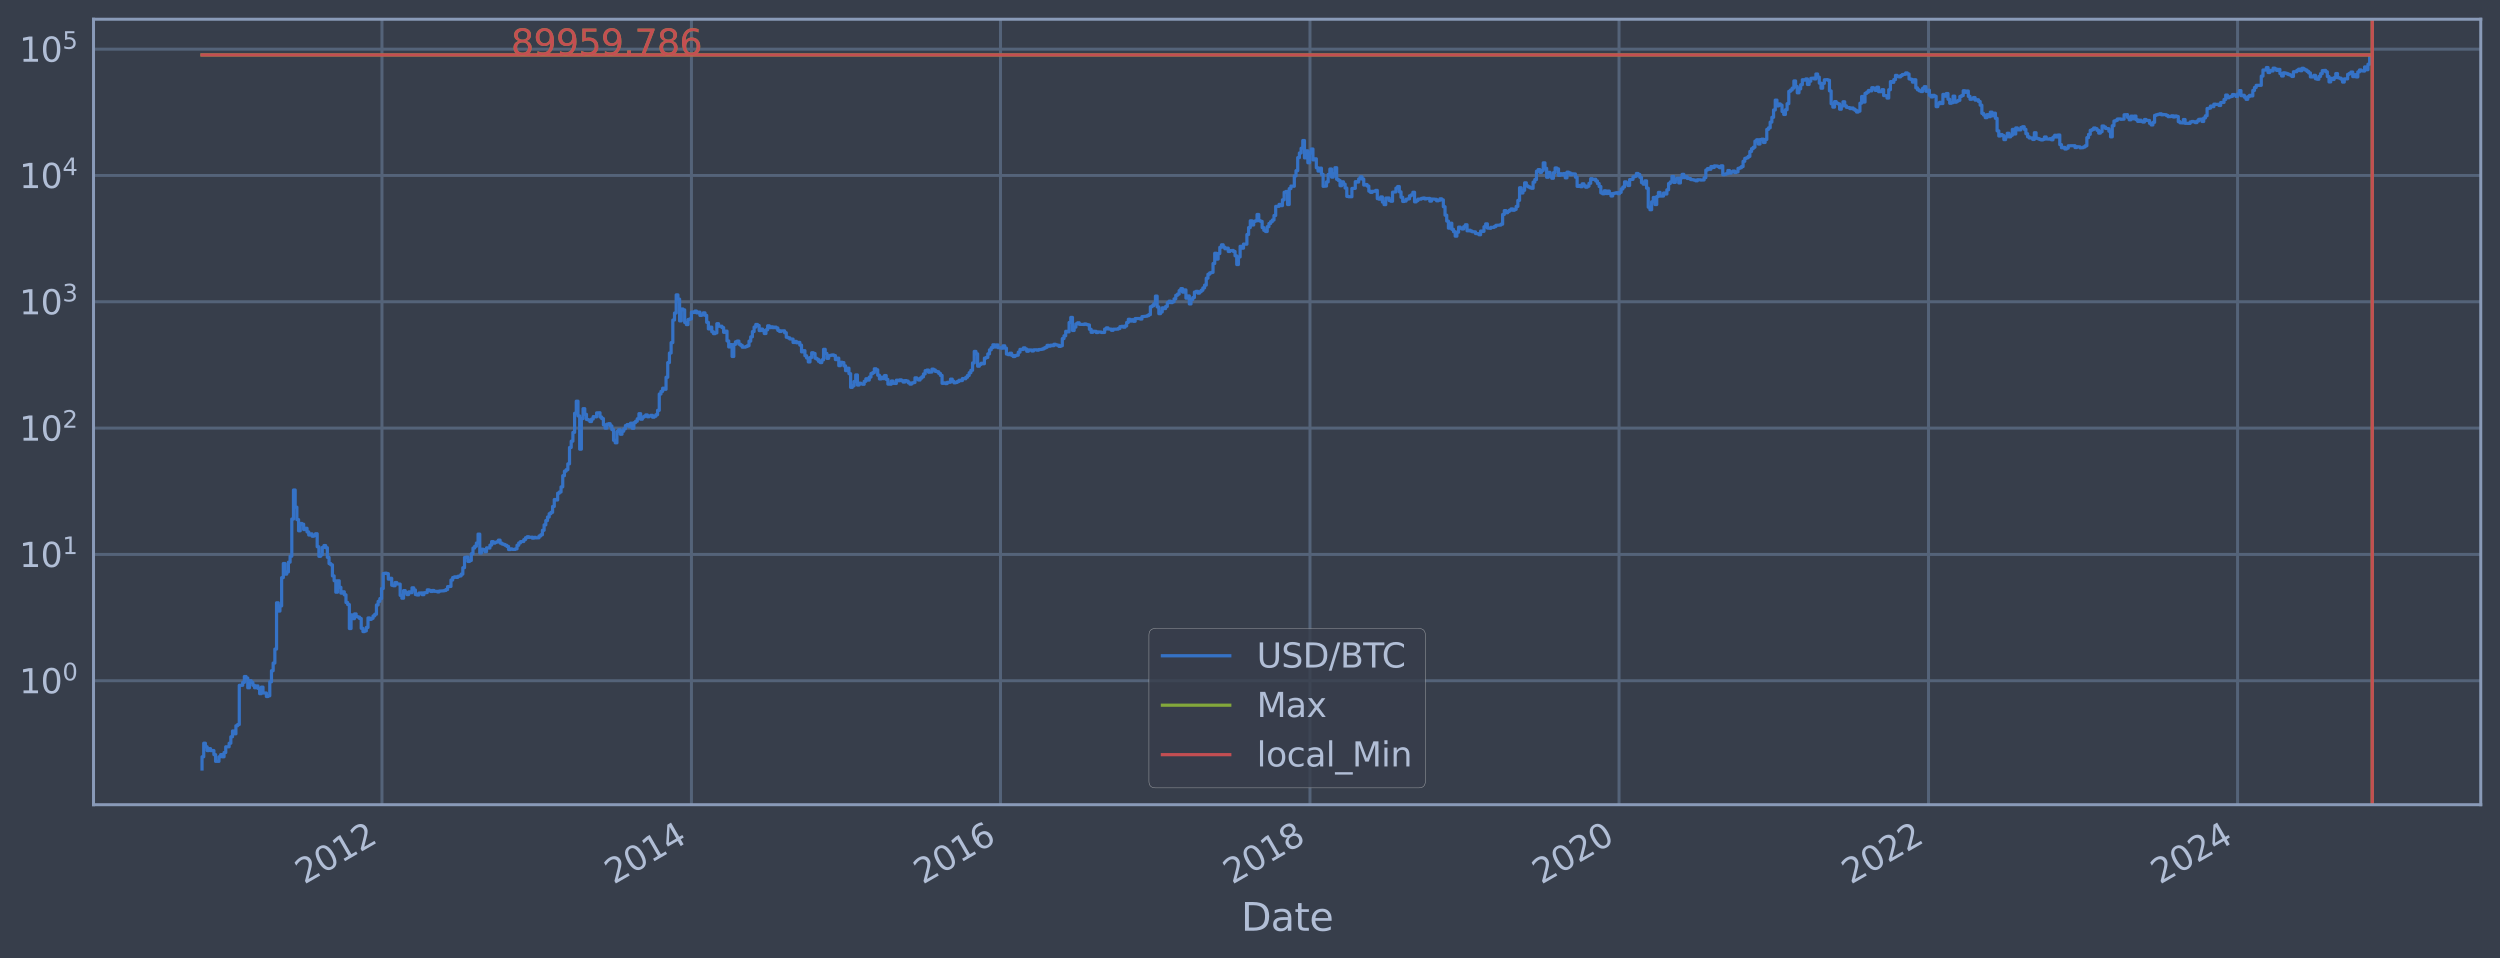 <?xml version="1.0" encoding="utf-8" standalone="no"?>
<!DOCTYPE svg PUBLIC "-//W3C//DTD SVG 1.1//EN"
  "http://www.w3.org/Graphics/SVG/1.1/DTD/svg11.dtd">
<svg xmlns:xlink="http://www.w3.org/1999/xlink" width="934.976pt" height="358.291pt" viewBox="0 0 934.976 358.291" xmlns="http://www.w3.org/2000/svg" version="1.1">
 <defs>
  <style type="text/css">*{stroke-linejoin: round; stroke-linecap: butt}</style>
 </defs>
 <g id="figure_1">
  <g id="patch_1">
   <path d="M 0 358.291 
L 934.976 358.291 
L 934.976 0 
L 0 0 
z
" style="fill: #373e4b"/>
  </g>
  <g id="axes_1">
   <g id="patch_2">
    <path d="M 34.976 300.96 
L 927.776 300.96 
L 927.776 7.2 
L 34.976 7.2 
z
" style="fill: #373e4b"/>
   </g>
   <g id="matplotlib.axis_1">
    <g id="xtick_1">
     <g id="line2d_1">
      <path d="M 142.85 300.96 
L 142.85 7.2 
" clip-path="url(#p200983ac58)" style="fill: none; stroke: #546379; stroke-width: 1.12; stroke-linecap: square"/>
     </g>
     <g id="line2d_2"/>
     <g id="text_1">
      <!-- 2012 -->
      <g style="fill: #b1bed6" transform="translate(113.769 330.885) rotate(-30) scale(0.126 -0.126)">
       <defs>
        <path id="DejaVuSans-32" d="M 1228 531 
L 3431 531 
L 3431 0 
L 469 0 
L 469 531 
Q 828 903 1448 1529 
Q 2069 2156 2228 2338 
Q 2531 2678 2651 2914 
Q 2772 3150 2772 3378 
Q 2772 3750 2511 3984 
Q 2250 4219 1831 4219 
Q 1534 4219 1204 4116 
Q 875 4013 500 3803 
L 500 4441 
Q 881 4594 1212 4672 
Q 1544 4750 1819 4750 
Q 2544 4750 2975 4387 
Q 3406 4025 3406 3419 
Q 3406 3131 3298 2873 
Q 3191 2616 2906 2266 
Q 2828 2175 2409 1742 
Q 1991 1309 1228 531 
z
" transform="scale(0.016)"/>
        <path id="DejaVuSans-30" d="M 2034 4250 
Q 1547 4250 1301 3770 
Q 1056 3291 1056 2328 
Q 1056 1369 1301 889 
Q 1547 409 2034 409 
Q 2525 409 2770 889 
Q 3016 1369 3016 2328 
Q 3016 3291 2770 3770 
Q 2525 4250 2034 4250 
z
M 2034 4750 
Q 2819 4750 3233 4129 
Q 3647 3509 3647 2328 
Q 3647 1150 3233 529 
Q 2819 -91 2034 -91 
Q 1250 -91 836 529 
Q 422 1150 422 2328 
Q 422 3509 836 4129 
Q 1250 4750 2034 4750 
z
" transform="scale(0.016)"/>
        <path id="DejaVuSans-31" d="M 794 531 
L 1825 531 
L 1825 4091 
L 703 3866 
L 703 4441 
L 1819 4666 
L 2450 4666 
L 2450 531 
L 3481 531 
L 3481 0 
L 794 0 
L 794 531 
z
" transform="scale(0.016)"/>
       </defs>
       <use xlink:href="#DejaVuSans-32"/>
       <use xlink:href="#DejaVuSans-30" x="63.623"/>
       <use xlink:href="#DejaVuSans-31" x="127.246"/>
       <use xlink:href="#DejaVuSans-32" x="190.869"/>
      </g>
     </g>
    </g>
    <g id="xtick_2">
     <g id="line2d_3">
      <path d="M 258.592 300.96 
L 258.592 7.2 
" clip-path="url(#p200983ac58)" style="fill: none; stroke: #546379; stroke-width: 1.12; stroke-linecap: square"/>
     </g>
     <g id="line2d_4"/>
     <g id="text_2">
      <!-- 2014 -->
      <g style="fill: #b1bed6" transform="translate(229.511 330.885) rotate(-30) scale(0.126 -0.126)">
       <defs>
        <path id="DejaVuSans-34" d="M 2419 4116 
L 825 1625 
L 2419 1625 
L 2419 4116 
z
M 2253 4666 
L 3047 4666 
L 3047 1625 
L 3713 1625 
L 3713 1100 
L 3047 1100 
L 3047 0 
L 2419 0 
L 2419 1100 
L 313 1100 
L 313 1709 
L 2253 4666 
z
" transform="scale(0.016)"/>
       </defs>
       <use xlink:href="#DejaVuSans-32"/>
       <use xlink:href="#DejaVuSans-30" x="63.623"/>
       <use xlink:href="#DejaVuSans-31" x="127.246"/>
       <use xlink:href="#DejaVuSans-34" x="190.869"/>
      </g>
     </g>
    </g>
    <g id="xtick_3">
     <g id="line2d_5">
      <path d="M 374.176 300.96 
L 374.176 7.2 
" clip-path="url(#p200983ac58)" style="fill: none; stroke: #546379; stroke-width: 1.12; stroke-linecap: square"/>
     </g>
     <g id="line2d_6"/>
     <g id="text_3">
      <!-- 2016 -->
      <g style="fill: #b1bed6" transform="translate(345.095 330.885) rotate(-30) scale(0.126 -0.126)">
       <defs>
        <path id="DejaVuSans-36" d="M 2113 2584 
Q 1688 2584 1439 2293 
Q 1191 2003 1191 1497 
Q 1191 994 1439 701 
Q 1688 409 2113 409 
Q 2538 409 2786 701 
Q 3034 994 3034 1497 
Q 3034 2003 2786 2293 
Q 2538 2584 2113 2584 
z
M 3366 4563 
L 3366 3988 
Q 3128 4100 2886 4159 
Q 2644 4219 2406 4219 
Q 1781 4219 1451 3797 
Q 1122 3375 1075 2522 
Q 1259 2794 1537 2939 
Q 1816 3084 2150 3084 
Q 2853 3084 3261 2657 
Q 3669 2231 3669 1497 
Q 3669 778 3244 343 
Q 2819 -91 2113 -91 
Q 1303 -91 875 529 
Q 447 1150 447 2328 
Q 447 3434 972 4092 
Q 1497 4750 2381 4750 
Q 2619 4750 2861 4703 
Q 3103 4656 3366 4563 
z
" transform="scale(0.016)"/>
       </defs>
       <use xlink:href="#DejaVuSans-32"/>
       <use xlink:href="#DejaVuSans-30" x="63.623"/>
       <use xlink:href="#DejaVuSans-31" x="127.246"/>
       <use xlink:href="#DejaVuSans-36" x="190.869"/>
      </g>
     </g>
    </g>
    <g id="xtick_4">
     <g id="line2d_7">
      <path d="M 489.919 300.96 
L 489.919 7.2 
" clip-path="url(#p200983ac58)" style="fill: none; stroke: #546379; stroke-width: 1.12; stroke-linecap: square"/>
     </g>
     <g id="line2d_8"/>
     <g id="text_4">
      <!-- 2018 -->
      <g style="fill: #b1bed6" transform="translate(460.838 330.885) rotate(-30) scale(0.126 -0.126)">
       <defs>
        <path id="DejaVuSans-38" d="M 2034 2216 
Q 1584 2216 1326 1975 
Q 1069 1734 1069 1313 
Q 1069 891 1326 650 
Q 1584 409 2034 409 
Q 2484 409 2743 651 
Q 3003 894 3003 1313 
Q 3003 1734 2745 1975 
Q 2488 2216 2034 2216 
z
M 1403 2484 
Q 997 2584 770 2862 
Q 544 3141 544 3541 
Q 544 4100 942 4425 
Q 1341 4750 2034 4750 
Q 2731 4750 3128 4425 
Q 3525 4100 3525 3541 
Q 3525 3141 3298 2862 
Q 3072 2584 2669 2484 
Q 3125 2378 3379 2068 
Q 3634 1759 3634 1313 
Q 3634 634 3220 271 
Q 2806 -91 2034 -91 
Q 1263 -91 848 271 
Q 434 634 434 1313 
Q 434 1759 690 2068 
Q 947 2378 1403 2484 
z
M 1172 3481 
Q 1172 3119 1398 2916 
Q 1625 2713 2034 2713 
Q 2441 2713 2670 2916 
Q 2900 3119 2900 3481 
Q 2900 3844 2670 4047 
Q 2441 4250 2034 4250 
Q 1625 4250 1398 4047 
Q 1172 3844 1172 3481 
z
" transform="scale(0.016)"/>
       </defs>
       <use xlink:href="#DejaVuSans-32"/>
       <use xlink:href="#DejaVuSans-30" x="63.623"/>
       <use xlink:href="#DejaVuSans-31" x="127.246"/>
       <use xlink:href="#DejaVuSans-38" x="190.869"/>
      </g>
     </g>
    </g>
    <g id="xtick_5">
     <g id="line2d_9">
      <path d="M 605.503 300.96 
L 605.503 7.2 
" clip-path="url(#p200983ac58)" style="fill: none; stroke: #546379; stroke-width: 1.12; stroke-linecap: square"/>
     </g>
     <g id="line2d_10"/>
     <g id="text_5">
      <!-- 2020 -->
      <g style="fill: #b1bed6" transform="translate(576.422 330.885) rotate(-30) scale(0.126 -0.126)">
       <use xlink:href="#DejaVuSans-32"/>
       <use xlink:href="#DejaVuSans-30" x="63.623"/>
       <use xlink:href="#DejaVuSans-32" x="127.246"/>
       <use xlink:href="#DejaVuSans-30" x="190.869"/>
      </g>
     </g>
    </g>
    <g id="xtick_6">
     <g id="line2d_11">
      <path d="M 721.245 300.96 
L 721.245 7.2 
" clip-path="url(#p200983ac58)" style="fill: none; stroke: #546379; stroke-width: 1.12; stroke-linecap: square"/>
     </g>
     <g id="line2d_12"/>
     <g id="text_6">
      <!-- 2022 -->
      <g style="fill: #b1bed6" transform="translate(692.164 330.885) rotate(-30) scale(0.126 -0.126)">
       <use xlink:href="#DejaVuSans-32"/>
       <use xlink:href="#DejaVuSans-30" x="63.623"/>
       <use xlink:href="#DejaVuSans-32" x="127.246"/>
       <use xlink:href="#DejaVuSans-32" x="190.869"/>
      </g>
     </g>
    </g>
    <g id="xtick_7">
     <g id="line2d_13">
      <path d="M 836.829 300.96 
L 836.829 7.2 
" clip-path="url(#p200983ac58)" style="fill: none; stroke: #546379; stroke-width: 1.12; stroke-linecap: square"/>
     </g>
     <g id="line2d_14"/>
     <g id="text_7">
      <!-- 2024 -->
      <g style="fill: #b1bed6" transform="translate(807.748 330.885) rotate(-30) scale(0.126 -0.126)">
       <use xlink:href="#DejaVuSans-32"/>
       <use xlink:href="#DejaVuSans-30" x="63.623"/>
       <use xlink:href="#DejaVuSans-32" x="127.246"/>
       <use xlink:href="#DejaVuSans-34" x="190.869"/>
      </g>
     </g>
    </g>
    <g id="text_8">
     <!-- Date -->
     <g style="fill: #b1bed6" transform="translate(464.167 348.096) scale(0.144 -0.144)">
      <defs>
       <path id="DejaVuSans-44" d="M 1259 4147 
L 1259 519 
L 2022 519 
Q 2988 519 3436 956 
Q 3884 1394 3884 2338 
Q 3884 3275 3436 3711 
Q 2988 4147 2022 4147 
L 1259 4147 
z
M 628 4666 
L 1925 4666 
Q 3281 4666 3915 4102 
Q 4550 3538 4550 2338 
Q 4550 1131 3912 565 
Q 3275 0 1925 0 
L 628 0 
L 628 4666 
z
" transform="scale(0.016)"/>
       <path id="DejaVuSans-61" d="M 2194 1759 
Q 1497 1759 1228 1600 
Q 959 1441 959 1056 
Q 959 750 1161 570 
Q 1363 391 1709 391 
Q 2188 391 2477 730 
Q 2766 1069 2766 1631 
L 2766 1759 
L 2194 1759 
z
M 3341 1997 
L 3341 0 
L 2766 0 
L 2766 531 
Q 2569 213 2275 61 
Q 1981 -91 1556 -91 
Q 1019 -91 701 211 
Q 384 513 384 1019 
Q 384 1609 779 1909 
Q 1175 2209 1959 2209 
L 2766 2209 
L 2766 2266 
Q 2766 2663 2505 2880 
Q 2244 3097 1772 3097 
Q 1472 3097 1187 3025 
Q 903 2953 641 2809 
L 641 3341 
Q 956 3463 1253 3523 
Q 1550 3584 1831 3584 
Q 2591 3584 2966 3190 
Q 3341 2797 3341 1997 
z
" transform="scale(0.016)"/>
       <path id="DejaVuSans-74" d="M 1172 4494 
L 1172 3500 
L 2356 3500 
L 2356 3053 
L 1172 3053 
L 1172 1153 
Q 1172 725 1289 603 
Q 1406 481 1766 481 
L 2356 481 
L 2356 0 
L 1766 0 
Q 1100 0 847 248 
Q 594 497 594 1153 
L 594 3053 
L 172 3053 
L 172 3500 
L 594 3500 
L 594 4494 
L 1172 4494 
z
" transform="scale(0.016)"/>
       <path id="DejaVuSans-65" d="M 3597 1894 
L 3597 1613 
L 953 1613 
Q 991 1019 1311 708 
Q 1631 397 2203 397 
Q 2534 397 2845 478 
Q 3156 559 3463 722 
L 3463 178 
Q 3153 47 2828 -22 
Q 2503 -91 2169 -91 
Q 1331 -91 842 396 
Q 353 884 353 1716 
Q 353 2575 817 3079 
Q 1281 3584 2069 3584 
Q 2775 3584 3186 3129 
Q 3597 2675 3597 1894 
z
M 3022 2063 
Q 3016 2534 2758 2815 
Q 2500 3097 2075 3097 
Q 1594 3097 1305 2825 
Q 1016 2553 972 2059 
L 3022 2063 
z
" transform="scale(0.016)"/>
      </defs>
      <use xlink:href="#DejaVuSans-44"/>
      <use xlink:href="#DejaVuSans-61" x="77.002"/>
      <use xlink:href="#DejaVuSans-74" x="138.281"/>
      <use xlink:href="#DejaVuSans-65" x="177.49"/>
     </g>
    </g>
   </g>
   <g id="matplotlib.axis_2">
    <g id="ytick_1">
     <g id="line2d_15">
      <path d="M 34.976 254.587 
L 927.776 254.587 
" clip-path="url(#p200983ac58)" style="fill: none; stroke: #546379; stroke-width: 1.12; stroke-linecap: square"/>
     </g>
     <g id="line2d_16"/>
     <g id="text_9">
      <!-- $\mathdefault{10^{0}}$ -->
      <g style="fill: #b1bed6" transform="translate(7.2 259.374) scale(0.126 -0.126)">
       <use xlink:href="#DejaVuSans-31" transform="translate(0 0.766)"/>
       <use xlink:href="#DejaVuSans-30" transform="translate(63.623 0.766)"/>
       <use xlink:href="#DejaVuSans-30" transform="translate(128.203 39.047) scale(0.7)"/>
      </g>
     </g>
    </g>
    <g id="ytick_2">
     <g id="line2d_17">
      <path d="M 34.976 207.346 
L 927.776 207.346 
" clip-path="url(#p200983ac58)" style="fill: none; stroke: #546379; stroke-width: 1.12; stroke-linecap: square"/>
     </g>
     <g id="line2d_18"/>
     <g id="text_10">
      <!-- $\mathdefault{10^{1}}$ -->
      <g style="fill: #b1bed6" transform="translate(7.2 212.133) scale(0.126 -0.126)">
       <use xlink:href="#DejaVuSans-31" transform="translate(0 0.684)"/>
       <use xlink:href="#DejaVuSans-30" transform="translate(63.623 0.684)"/>
       <use xlink:href="#DejaVuSans-31" transform="translate(128.203 38.966) scale(0.7)"/>
      </g>
     </g>
    </g>
    <g id="ytick_3">
     <g id="line2d_19">
      <path d="M 34.976 160.105 
L 927.776 160.105 
" clip-path="url(#p200983ac58)" style="fill: none; stroke: #546379; stroke-width: 1.12; stroke-linecap: square"/>
     </g>
     <g id="line2d_20"/>
     <g id="text_11">
      <!-- $\mathdefault{10^{2}}$ -->
      <g style="fill: #b1bed6" transform="translate(7.2 164.892) scale(0.126 -0.126)">
       <use xlink:href="#DejaVuSans-31" transform="translate(0 0.766)"/>
       <use xlink:href="#DejaVuSans-30" transform="translate(63.623 0.766)"/>
       <use xlink:href="#DejaVuSans-32" transform="translate(128.203 39.047) scale(0.7)"/>
      </g>
     </g>
    </g>
    <g id="ytick_4">
     <g id="line2d_21">
      <path d="M 34.976 112.864 
L 927.776 112.864 
" clip-path="url(#p200983ac58)" style="fill: none; stroke: #546379; stroke-width: 1.12; stroke-linecap: square"/>
     </g>
     <g id="line2d_22"/>
     <g id="text_12">
      <!-- $\mathdefault{10^{3}}$ -->
      <g style="fill: #b1bed6" transform="translate(7.2 117.651) scale(0.126 -0.126)">
       <defs>
        <path id="DejaVuSans-33" d="M 2597 2516 
Q 3050 2419 3304 2112 
Q 3559 1806 3559 1356 
Q 3559 666 3084 287 
Q 2609 -91 1734 -91 
Q 1441 -91 1130 -33 
Q 819 25 488 141 
L 488 750 
Q 750 597 1062 519 
Q 1375 441 1716 441 
Q 2309 441 2620 675 
Q 2931 909 2931 1356 
Q 2931 1769 2642 2001 
Q 2353 2234 1838 2234 
L 1294 2234 
L 1294 2753 
L 1863 2753 
Q 2328 2753 2575 2939 
Q 2822 3125 2822 3475 
Q 2822 3834 2567 4026 
Q 2313 4219 1838 4219 
Q 1578 4219 1281 4162 
Q 984 4106 628 3988 
L 628 4550 
Q 988 4650 1302 4700 
Q 1616 4750 1894 4750 
Q 2613 4750 3031 4423 
Q 3450 4097 3450 3541 
Q 3450 3153 3228 2886 
Q 3006 2619 2597 2516 
z
" transform="scale(0.016)"/>
       </defs>
       <use xlink:href="#DejaVuSans-31" transform="translate(0 0.766)"/>
       <use xlink:href="#DejaVuSans-30" transform="translate(63.623 0.766)"/>
       <use xlink:href="#DejaVuSans-33" transform="translate(128.203 39.047) scale(0.7)"/>
      </g>
     </g>
    </g>
    <g id="ytick_5">
     <g id="line2d_23">
      <path d="M 34.976 65.623 
L 927.776 65.623 
" clip-path="url(#p200983ac58)" style="fill: none; stroke: #546379; stroke-width: 1.12; stroke-linecap: square"/>
     </g>
     <g id="line2d_24"/>
     <g id="text_13">
      <!-- $\mathdefault{10^{4}}$ -->
      <g style="fill: #b1bed6" transform="translate(7.2 70.41) scale(0.126 -0.126)">
       <use xlink:href="#DejaVuSans-31" transform="translate(0 0.684)"/>
       <use xlink:href="#DejaVuSans-30" transform="translate(63.623 0.684)"/>
       <use xlink:href="#DejaVuSans-34" transform="translate(128.203 38.966) scale(0.7)"/>
      </g>
     </g>
    </g>
    <g id="ytick_6">
     <g id="line2d_25">
      <path d="M 34.976 18.382 
L 927.776 18.382 
" clip-path="url(#p200983ac58)" style="fill: none; stroke: #546379; stroke-width: 1.12; stroke-linecap: square"/>
     </g>
     <g id="line2d_26"/>
     <g id="text_14">
      <!-- $\mathdefault{10^{5}}$ -->
      <g style="fill: #b1bed6" transform="translate(7.2 23.169) scale(0.126 -0.126)">
       <defs>
        <path id="DejaVuSans-35" d="M 691 4666 
L 3169 4666 
L 3169 4134 
L 1269 4134 
L 1269 2991 
Q 1406 3038 1543 3061 
Q 1681 3084 1819 3084 
Q 2600 3084 3056 2656 
Q 3513 2228 3513 1497 
Q 3513 744 3044 326 
Q 2575 -91 1722 -91 
Q 1428 -91 1123 -41 
Q 819 9 494 109 
L 494 744 
Q 775 591 1075 516 
Q 1375 441 1709 441 
Q 2250 441 2565 725 
Q 2881 1009 2881 1497 
Q 2881 1984 2565 2268 
Q 2250 2553 1709 2553 
Q 1456 2553 1204 2497 
Q 953 2441 691 2322 
L 691 4666 
z
" transform="scale(0.016)"/>
       </defs>
       <use xlink:href="#DejaVuSans-31" transform="translate(0 0.684)"/>
       <use xlink:href="#DejaVuSans-30" transform="translate(63.623 0.684)"/>
       <use xlink:href="#DejaVuSans-35" transform="translate(128.203 38.966) scale(0.7)"/>
      </g>
     </g>
    </g>
    <g id="ytick_7">
     <g id="line2d_27"/>
    </g>
    <g id="ytick_8">
     <g id="line2d_28"/>
    </g>
    <g id="ytick_9">
     <g id="line2d_29"/>
    </g>
    <g id="ytick_10">
     <g id="line2d_30"/>
    </g>
    <g id="ytick_11">
     <g id="line2d_31"/>
    </g>
    <g id="ytick_12">
     <g id="line2d_32"/>
    </g>
    <g id="ytick_13">
     <g id="line2d_33"/>
    </g>
    <g id="ytick_14">
     <g id="line2d_34"/>
    </g>
    <g id="ytick_15">
     <g id="line2d_35"/>
    </g>
    <g id="ytick_16">
     <g id="line2d_36"/>
    </g>
    <g id="ytick_17">
     <g id="line2d_37"/>
    </g>
    <g id="ytick_18">
     <g id="line2d_38"/>
    </g>
    <g id="ytick_19">
     <g id="line2d_39"/>
    </g>
    <g id="ytick_20">
     <g id="line2d_40"/>
    </g>
    <g id="ytick_21">
     <g id="line2d_41"/>
    </g>
    <g id="ytick_22">
     <g id="line2d_42"/>
    </g>
    <g id="ytick_23">
     <g id="line2d_43"/>
    </g>
    <g id="ytick_24">
     <g id="line2d_44"/>
    </g>
    <g id="ytick_25">
     <g id="line2d_45"/>
    </g>
    <g id="ytick_26">
     <g id="line2d_46"/>
    </g>
    <g id="ytick_27">
     <g id="line2d_47"/>
    </g>
    <g id="ytick_28">
     <g id="line2d_48"/>
    </g>
    <g id="ytick_29">
     <g id="line2d_49"/>
    </g>
    <g id="ytick_30">
     <g id="line2d_50"/>
    </g>
    <g id="ytick_31">
     <g id="line2d_51"/>
    </g>
    <g id="ytick_32">
     <g id="line2d_52"/>
    </g>
    <g id="ytick_33">
     <g id="line2d_53"/>
    </g>
    <g id="ytick_34">
     <g id="line2d_54"/>
    </g>
    <g id="ytick_35">
     <g id="line2d_55"/>
    </g>
    <g id="ytick_36">
     <g id="line2d_56"/>
    </g>
    <g id="ytick_37">
     <g id="line2d_57"/>
    </g>
    <g id="ytick_38">
     <g id="line2d_58"/>
    </g>
    <g id="ytick_39">
     <g id="line2d_59"/>
    </g>
    <g id="ytick_40">
     <g id="line2d_60"/>
    </g>
    <g id="ytick_41">
     <g id="line2d_61"/>
    </g>
    <g id="ytick_42">
     <g id="line2d_62"/>
    </g>
    <g id="ytick_43">
     <g id="line2d_63"/>
    </g>
    <g id="ytick_44">
     <g id="line2d_64"/>
    </g>
    <g id="ytick_45">
     <g id="line2d_65"/>
    </g>
    <g id="ytick_46">
     <g id="line2d_66"/>
    </g>
    <g id="ytick_47">
     <g id="line2d_67"/>
    </g>
    <g id="ytick_48">
     <g id="line2d_68"/>
    </g>
    <g id="ytick_49">
     <g id="line2d_69"/>
    </g>
    <g id="ytick_50">
     <g id="line2d_70"/>
    </g>
    <g id="ytick_51">
     <g id="line2d_71"/>
    </g>
    <g id="ytick_52">
     <g id="line2d_72"/>
    </g>
    <g id="ytick_53">
     <g id="line2d_73"/>
    </g>
    <g id="ytick_54">
     <g id="line2d_74"/>
    </g>
   </g>
   <g id="line2d_75">
    <path d="M 75.558 287.607 
L 75.558 283.029 
L 76.191 283.029 
L 76.191 277.964 
L 76.824 277.964 
L 76.824 279.289 
L 77.458 279.289 
L 77.458 280.704 
L 78.091 280.704 
L 78.091 279.984 
L 78.725 279.984 
L 78.725 280.704 
L 79.991 280.704 
L 79.991 282.224 
L 80.625 282.224 
L 80.625 284.74 
L 81.891 284.74 
L 81.891 283.029 
L 82.525 283.029 
L 82.525 282.224 
L 83.158 282.224 
L 83.158 283.029 
L 83.791 283.029 
L 83.791 281.45 
L 84.425 281.45 
L 84.425 279.289 
L 85.691 279.289 
L 85.691 277.964 
L 86.325 277.964 
L 86.325 275.548 
L 86.958 275.548 
L 86.958 273.386 
L 87.591 273.386 
L 87.591 274.439 
L 88.225 274.439 
L 88.225 271.431 
L 88.858 271.431 
L 88.858 270.97 
L 89.491 270.97 
L 89.491 256.298 
L 90.758 256.298 
L 90.758 255.212 
L 91.391 255.212 
L 91.391 253.008 
L 92.025 253.008 
L 92.025 253.586 
L 92.658 253.586 
L 92.658 257.21 
L 93.291 257.21 
L 93.291 254.587 
L 93.925 254.587 
L 93.925 255.212 
L 94.558 255.212 
L 94.558 256.298 
L 95.191 256.298 
L 95.191 257.21 
L 95.825 257.21 
L 95.825 256.522 
L 96.458 256.522 
L 96.458 257.444 
L 97.091 257.444 
L 97.091 259.423 
L 97.725 259.423 
L 97.725 256.978 
L 98.358 256.978 
L 98.358 259.165 
L 99.625 259.165 
L 99.625 260.489 
L 100.258 260.489 
L 100.258 260.218 
L 100.891 260.218 
L 100.891 255.002 
L 101.525 255.002 
L 101.525 250.847 
L 102.158 250.847 
L 102.158 247.979 
L 102.791 247.979 
L 102.791 242.757 
L 103.425 242.757 
L 103.425 225.439 
L 104.058 225.439 
L 104.058 228.536 
L 104.691 228.536 
L 104.691 226.612 
L 105.325 226.612 
L 105.325 216.027 
L 105.958 216.027 
L 105.958 210.753 
L 106.591 210.753 
L 106.591 214.723 
L 107.225 214.723 
L 107.225 213.887 
L 107.858 213.887 
L 107.858 210.251 
L 108.491 210.251 
L 108.491 208.035 
L 109.125 208.035 
L 109.125 194.124 
L 109.758 194.124 
L 109.758 183.265 
L 110.391 183.265 
L 110.391 189.677 
L 111.025 189.677 
L 111.025 194.318 
L 111.658 194.318 
L 111.658 198.501 
L 112.291 198.501 
L 112.291 195.771 
L 112.925 195.771 
L 112.925 196.041 
L 113.558 196.041 
L 113.558 198.039 
L 114.191 198.039 
L 114.191 197.575 
L 114.825 197.575 
L 114.825 198.932 
L 115.458 198.932 
L 115.458 200.08 
L 116.091 200.08 
L 116.091 199.666 
L 116.725 199.666 
L 116.725 200.546 
L 117.358 200.546 
L 117.358 200.297 
L 117.991 200.297 
L 117.991 199.61 
L 118.625 199.61 
L 118.625 204.479 
L 119.258 204.479 
L 119.258 208.056 
L 119.891 208.056 
L 119.891 207.49 
L 120.525 207.49 
L 120.525 204.73 
L 121.158 204.73 
L 121.158 204.037 
L 121.791 204.037 
L 121.791 204.839 
L 122.425 204.839 
L 122.425 208.442 
L 123.058 208.442 
L 123.058 210.777 
L 123.691 210.777 
L 123.691 211.243 
L 124.325 211.243 
L 124.325 215.38 
L 124.958 215.38 
L 124.958 217.187 
L 125.591 217.187 
L 125.591 221.485 
L 126.225 221.485 
L 126.225 217.22 
L 126.858 217.22 
L 126.858 219.649 
L 127.491 219.649 
L 127.491 221.815 
L 128.125 221.815 
L 128.125 221.322 
L 128.758 221.322 
L 128.758 222.447 
L 129.391 222.447 
L 129.391 225.341 
L 130.025 225.341 
L 130.025 226.094 
L 130.658 226.094 
L 130.658 235.062 
L 131.291 235.062 
L 131.291 229.968 
L 131.925 229.968 
L 131.925 231.375 
L 132.558 231.375 
L 132.558 229.601 
L 133.191 229.601 
L 133.191 230.596 
L 133.825 230.596 
L 133.825 230.788 
L 134.458 230.788 
L 134.458 231.309 
L 135.092 231.309 
L 135.092 234.983 
L 135.725 234.983 
L 135.725 236.203 
L 136.358 236.203 
L 136.358 235.953 
L 136.992 235.953 
L 136.992 234.67 
L 137.625 234.67 
L 137.625 231.112 
L 138.258 231.112 
L 138.258 231.641 
L 138.892 231.641 
L 138.892 231.243 
L 139.525 231.243 
L 139.525 230.342 
L 140.158 230.342 
L 140.158 229.722 
L 140.792 229.722 
L 140.792 226.248 
L 141.425 226.248 
L 141.425 224.901 
L 142.058 224.901 
L 142.058 223.866 
L 142.692 223.866 
L 142.692 220.102 
L 143.325 220.102 
L 143.325 214.489 
L 143.958 214.489 
L 143.958 214.373 
L 144.592 214.373 
L 144.592 214.547 
L 145.225 214.547 
L 145.225 216.599 
L 145.858 216.599 
L 145.858 216.279 
L 146.492 216.279 
L 146.492 218.879 
L 147.125 218.879 
L 147.125 219.06 
L 147.758 219.06 
L 147.758 217.861 
L 148.392 217.861 
L 148.392 218.381 
L 149.658 218.451 
L 149.658 222.663 
L 150.292 222.663 
L 150.292 223.729 
L 150.925 223.729 
L 150.925 220.881 
L 151.558 220.881 
L 151.558 221.649 
L 152.192 221.649 
L 152.192 222.362 
L 152.825 222.362 
L 152.825 221.363 
L 153.458 221.363 
L 153.458 221.649 
L 154.092 221.649 
L 154.092 219.837 
L 154.725 219.837 
L 154.725 220.644 
L 155.358 220.644 
L 155.358 222.362 
L 155.992 222.362 
L 155.992 222.533 
L 156.625 222.533 
L 156.625 221.815 
L 157.892 221.732 
L 157.892 222.405 
L 158.525 222.405 
L 158.525 221.691 
L 159.792 221.608 
L 159.792 220.605 
L 160.425 220.605 
L 160.425 220.802 
L 161.058 220.802 
L 161.058 221.201 
L 161.692 221.201 
L 161.692 220.842 
L 162.325 220.842 
L 162.325 221.161 
L 163.592 221.161 
L 163.592 221.363 
L 164.225 221.363 
L 164.225 221.041 
L 166.125 220.961 
L 166.125 220.842 
L 166.758 220.842 
L 166.758 220.488 
L 167.392 220.488 
L 167.392 219.389 
L 168.658 219.315 
L 168.658 216.923 
L 169.292 216.923 
L 169.292 215.996 
L 169.925 215.996 
L 169.925 215.747 
L 170.558 215.747 
L 170.558 215.933 
L 171.192 215.933 
L 171.192 215.532 
L 171.825 215.532 
L 171.825 215.38 
L 172.458 215.38 
L 172.458 214.723 
L 173.092 214.723 
L 173.092 212.313 
L 173.725 212.313 
L 173.725 208.463 
L 174.358 208.463 
L 174.358 208.334 
L 174.992 208.334 
L 174.992 209.969 
L 175.625 209.969 
L 175.625 209.622 
L 176.258 209.622 
L 176.258 207.101 
L 176.892 207.101 
L 176.892 204.966 
L 177.525 204.966 
L 177.525 204.301 
L 178.158 204.301 
L 178.158 203.099 
L 178.792 203.099 
L 178.792 199.751 
L 179.425 199.751 
L 179.425 206.82 
L 180.058 206.82 
L 180.058 205.409 
L 180.692 205.409 
L 180.692 205.559 
L 181.325 205.559 
L 181.325 206.306 
L 181.958 206.306 
L 181.958 204.893 
L 183.225 204.948 
L 183.225 203.881 
L 183.858 203.881 
L 183.858 202.556 
L 184.492 202.556 
L 184.492 203.132 
L 185.125 203.132 
L 185.125 202.834 
L 185.758 202.834 
L 185.758 202.637 
L 186.392 202.637 
L 186.392 202.011 
L 187.025 202.011 
L 187.025 203.099 
L 187.658 203.099 
L 187.658 203.435 
L 188.292 203.435 
L 188.292 203.64 
L 188.925 203.64 
L 188.925 203.95 
L 189.559 203.95 
L 189.559 204.372 
L 190.192 204.372 
L 190.192 205.522 
L 190.825 205.522 
L 190.825 205.279 
L 191.459 205.279 
L 191.459 205.447 
L 192.725 205.484 
L 192.725 205.261 
L 193.359 205.261 
L 193.359 203.916 
L 193.992 203.916 
L 193.992 203.066 
L 194.625 203.066 
L 194.625 202.572 
L 195.892 202.507 
L 195.892 201.822 
L 196.525 201.822 
L 196.525 201.113 
L 197.159 201.113 
L 197.159 200.738 
L 197.792 200.738 
L 197.792 200.992 
L 199.059 200.887 
L 199.059 201.265 
L 199.692 201.265 
L 199.692 200.962 
L 200.325 200.962 
L 200.325 201.159 
L 201.592 201.128 
L 201.592 200.458 
L 202.225 200.458 
L 202.225 199.994 
L 202.859 199.994 
L 202.859 198.315 
L 203.492 198.315 
L 203.492 196.303 
L 204.125 196.303 
L 204.125 194.68 
L 204.759 194.68 
L 204.759 193.352 
L 205.392 193.352 
L 205.392 192.124 
L 206.025 192.124 
L 206.025 191.613 
L 206.659 191.613 
L 206.659 189.41 
L 207.292 189.41 
L 207.292 186.817 
L 207.925 186.817 
L 207.925 186.983 
L 208.559 186.983 
L 208.559 184.454 
L 209.192 184.454 
L 209.192 184.002 
L 209.825 184.002 
L 209.825 182.088 
L 210.459 182.088 
L 210.459 177.903 
L 211.092 177.903 
L 211.092 176.216 
L 211.725 176.216 
L 211.725 175.657 
L 212.359 175.657 
L 212.359 173.474 
L 212.992 173.474 
L 212.992 167.35 
L 213.625 167.35 
L 213.625 164.996 
L 214.259 164.996 
L 214.259 161.705 
L 214.892 161.705 
L 214.892 154.565 
L 215.525 154.565 
L 215.525 150.043 
L 216.159 150.043 
L 216.159 155.543 
L 216.792 155.543 
L 216.792 167.987 
L 217.425 167.987 
L 217.425 156.55 
L 218.059 156.55 
L 218.059 152.839 
L 218.692 152.839 
L 218.692 154.96 
L 219.325 154.96 
L 219.325 156.884 
L 219.959 156.884 
L 219.959 157.064 
L 220.592 157.064 
L 220.592 157.654 
L 221.225 157.654 
L 221.225 156.711 
L 221.859 156.711 
L 221.859 155.805 
L 223.125 155.908 
L 223.125 154.411 
L 224.392 154.362 
L 224.392 155.955 
L 225.025 155.955 
L 225.025 156.541 
L 225.659 156.541 
L 225.659 158.89 
L 226.292 158.89 
L 226.292 160.109 
L 226.925 160.109 
L 226.925 158.642 
L 227.559 158.642 
L 227.559 158.46 
L 228.192 158.46 
L 228.192 159.3 
L 228.825 159.3 
L 228.825 160.677 
L 229.459 160.677 
L 229.459 164.673 
L 230.092 164.673 
L 230.092 165.604 
L 230.725 165.604 
L 230.725 161.377 
L 231.359 161.377 
L 231.359 160.719 
L 231.992 160.719 
L 231.992 162.406 
L 232.625 162.406 
L 232.625 161.264 
L 233.259 161.264 
L 233.259 160.374 
L 233.892 160.374 
L 233.892 159.178 
L 234.525 159.178 
L 234.525 158.771 
L 235.159 158.771 
L 235.159 159.539 
L 235.792 159.539 
L 235.792 158.271 
L 236.425 158.271 
L 236.425 160.165 
L 237.059 160.165 
L 237.059 158.07 
L 237.692 158.07 
L 237.692 157.547 
L 238.325 157.547 
L 238.325 156.623 
L 238.959 156.623 
L 238.959 154.708 
L 239.592 154.708 
L 239.592 156.777 
L 240.225 156.777 
L 240.225 156.022 
L 240.859 156.022 
L 240.859 155.683 
L 241.492 155.683 
L 241.492 155.182 
L 242.125 155.182 
L 242.125 155.87 
L 242.759 155.87 
L 242.759 155.584 
L 243.392 155.584 
L 243.392 155.323 
L 244.025 155.323 
L 244.025 156.035 
L 244.659 156.035 
L 244.659 155.672 
L 245.292 155.672 
L 245.292 155.106 
L 245.926 155.106 
L 245.926 153.469 
L 246.559 153.469 
L 246.559 147.36 
L 247.192 147.36 
L 247.192 146.369 
L 247.826 146.369 
L 247.826 145.188 
L 248.459 145.188 
L 248.459 145.579 
L 249.092 145.579 
L 249.092 141.095 
L 249.726 141.095 
L 249.726 135.61 
L 250.359 135.61 
L 250.359 132.025 
L 250.992 132.025 
L 250.992 128.137 
L 251.626 128.137 
L 251.626 119.696 
L 252.259 119.696 
L 252.259 117.072 
L 252.892 117.072 
L 252.892 110.285 
L 253.526 110.285 
L 253.526 111.859 
L 254.159 111.859 
L 254.159 120.009 
L 254.792 120.009 
L 254.792 115.56 
L 255.426 115.56 
L 255.426 115.887 
L 256.059 115.887 
L 256.059 120.617 
L 256.692 120.617 
L 256.692 121.389 
L 257.326 121.389 
L 257.326 119.491 
L 257.959 119.491 
L 257.959 119.265 
L 258.592 119.265 
L 258.592 116.718 
L 259.226 116.718 
L 259.226 116.853 
L 259.859 116.853 
L 259.859 116.343 
L 260.492 116.343 
L 260.492 117.007 
L 261.126 117.007 
L 261.126 116.741 
L 261.759 116.741 
L 261.759 117.961 
L 262.392 117.961 
L 262.392 117.815 
L 263.026 117.815 
L 263.026 117.009 
L 263.659 117.009 
L 263.659 117.935 
L 264.292 117.935 
L 264.292 120.555 
L 264.926 120.555 
L 264.926 123.005 
L 265.559 123.005 
L 265.559 122.345 
L 266.192 122.345 
L 266.192 124.058 
L 266.826 124.058 
L 266.826 124.777 
L 267.459 124.777 
L 267.459 124.488 
L 268.092 124.488 
L 268.092 121.059 
L 268.726 121.059 
L 268.726 122.024 
L 269.992 121.988 
L 269.992 122.516 
L 270.626 122.516 
L 270.626 124.293 
L 271.259 124.293 
L 271.259 123.836 
L 271.892 123.836 
L 271.892 127.499 
L 272.526 127.499 
L 272.526 129.749 
L 273.159 129.749 
L 273.159 128.885 
L 273.792 128.885 
L 273.792 133.318 
L 274.426 133.318 
L 274.426 128.812 
L 275.059 128.812 
L 275.059 127.833 
L 275.692 127.833 
L 275.692 127.562 
L 276.326 127.562 
L 276.326 128.73 
L 276.959 128.73 
L 276.959 129.154 
L 277.592 129.154 
L 277.592 129.86 
L 278.859 129.819 
L 278.859 129.594 
L 279.492 129.594 
L 279.492 129.287 
L 280.126 129.287 
L 280.126 127.578 
L 280.759 127.578 
L 280.759 125.971 
L 281.392 125.971 
L 281.392 124.005 
L 282.026 124.005 
L 282.026 122.32 
L 282.659 122.32 
L 282.659 121.343 
L 283.292 121.343 
L 283.292 121.74 
L 283.926 121.74 
L 283.926 123.635 
L 284.559 123.635 
L 284.559 123.073 
L 285.192 123.073 
L 285.192 123.656 
L 285.826 123.656 
L 285.826 124.732 
L 286.459 124.732 
L 286.459 123.345 
L 287.092 123.345 
L 287.092 121.85 
L 287.726 121.85 
L 287.726 122.528 
L 288.359 122.528 
L 288.359 122.214 
L 288.992 122.214 
L 288.992 122.537 
L 289.626 122.537 
L 289.626 122.343 
L 290.259 122.343 
L 290.259 122.657 
L 290.892 122.657 
L 290.892 123.562 
L 291.526 123.562 
L 291.526 123.968 
L 292.159 123.968 
L 292.159 123.741 
L 293.426 123.725 
L 293.426 124.432 
L 294.059 124.432 
L 294.059 126.128 
L 294.692 126.128 
L 294.692 126.327 
L 295.326 126.327 
L 295.326 126.758 
L 296.592 126.816 
L 296.592 128.079 
L 297.226 128.079 
L 297.226 127.671 
L 297.859 127.671 
L 297.859 128.209 
L 298.492 128.209 
L 298.492 128.055 
L 299.126 128.055 
L 299.126 129.07 
L 299.759 129.07 
L 299.759 131.604 
L 300.393 131.604 
L 300.393 131.147 
L 301.026 131.147 
L 301.026 133.049 
L 301.659 133.049 
L 301.659 133.888 
L 302.293 133.888 
L 302.293 135.359 
L 302.926 135.359 
L 302.926 133.714 
L 303.559 133.714 
L 303.559 131.93 
L 304.193 131.93 
L 304.193 132.212 
L 304.826 132.212 
L 304.826 133.985 
L 305.459 133.985 
L 305.459 134.35 
L 306.093 134.35 
L 306.093 135.131 
L 306.726 135.131 
L 306.726 135.596 
L 307.359 135.596 
L 307.359 134.583 
L 307.993 134.583 
L 307.993 130.653 
L 308.626 130.653 
L 308.626 132.189 
L 309.259 132.189 
L 309.259 134.027 
L 309.893 134.027 
L 309.893 133.01 
L 310.526 133.01 
L 310.526 132.879 
L 311.159 132.879 
L 311.159 132.736 
L 311.793 132.736 
L 311.793 132.985 
L 312.426 132.985 
L 312.426 134.474 
L 313.059 134.474 
L 313.059 133.951 
L 313.693 133.951 
L 313.693 136.744 
L 314.326 136.744 
L 314.326 135.487 
L 314.959 135.487 
L 314.959 135.614 
L 315.593 135.614 
L 315.593 136.827 
L 316.226 136.827 
L 316.226 138.611 
L 316.859 138.611 
L 316.859 137.703 
L 317.493 137.703 
L 317.493 139.751 
L 318.126 139.751 
L 318.126 144.863 
L 318.759 144.863 
L 318.759 144.304 
L 319.393 144.304 
L 319.393 142.688 
L 320.026 142.688 
L 320.026 140.225 
L 320.659 140.225 
L 320.659 143.999 
L 321.293 143.999 
L 321.293 143.312 
L 321.926 143.312 
L 321.926 143.565 
L 322.559 143.565 
L 322.559 143.713 
L 323.193 143.713 
L 323.193 142.619 
L 323.826 142.619 
L 323.826 141.655 
L 324.459 141.655 
L 324.459 142.149 
L 325.093 142.149 
L 325.093 141.021 
L 325.726 141.021 
L 325.726 139.722 
L 326.359 139.722 
L 326.359 139.351 
L 326.993 139.351 
L 326.993 137.917 
L 327.626 137.917 
L 327.626 138.312 
L 328.259 138.312 
L 328.259 140.336 
L 328.893 140.336 
L 328.893 141.72 
L 329.526 141.72 
L 329.526 141.064 
L 330.159 141.064 
L 330.159 141.596 
L 330.793 141.596 
L 330.793 140.46 
L 331.426 140.46 
L 331.426 141.889 
L 332.059 141.889 
L 332.059 143.65 
L 333.326 143.684 
L 333.326 142.501 
L 333.959 142.501 
L 333.959 143.35 
L 335.226 143.411 
L 335.226 142.189 
L 335.859 142.189 
L 335.859 142.388 
L 336.493 142.388 
L 336.493 142.062 
L 337.126 142.062 
L 337.126 142.37 
L 337.759 142.37 
L 337.759 142.892 
L 338.393 142.892 
L 338.393 142.336 
L 339.026 142.336 
L 339.026 142.548 
L 339.659 142.548 
L 339.659 143.165 
L 340.293 143.165 
L 340.293 143.662 
L 340.926 143.662 
L 340.926 143.226 
L 341.559 143.226 
L 341.559 143.052 
L 342.193 143.052 
L 342.193 141.308 
L 342.826 141.308 
L 342.826 141.741 
L 343.459 141.741 
L 343.459 142.126 
L 344.093 142.126 
L 344.093 141.424 
L 344.726 141.424 
L 344.726 140.925 
L 345.359 140.925 
L 345.359 139.839 
L 345.993 139.839 
L 345.993 138.623 
L 346.626 138.623 
L 346.626 138.409 
L 347.259 138.409 
L 347.259 139.221 
L 348.526 139.13 
L 348.526 138.062 
L 349.159 138.062 
L 349.159 138.371 
L 349.793 138.371 
L 349.793 138.899 
L 350.426 138.899 
L 350.426 139.031 
L 351.059 139.031 
L 351.059 139.653 
L 351.693 139.653 
L 351.693 140.389 
L 352.326 140.389 
L 352.326 143.354 
L 352.959 143.354 
L 352.959 143.183 
L 353.593 143.183 
L 353.593 143.458 
L 354.226 143.458 
L 354.226 142.994 
L 355.493 142.952 
L 355.493 141.787 
L 356.126 141.787 
L 356.126 142.599 
L 356.76 142.599 
L 356.76 143.166 
L 357.393 143.166 
L 357.393 143.002 
L 358.026 143.002 
L 358.026 142.663 
L 358.66 142.663 
L 358.66 142.217 
L 359.293 142.217 
L 359.293 142.335 
L 359.926 142.335 
L 359.926 141.57 
L 361.193 141.66 
L 361.193 141.104 
L 361.826 141.104 
L 361.826 140.419 
L 362.46 140.419 
L 362.46 139.399 
L 363.093 139.399 
L 363.093 138.496 
L 363.726 138.496 
L 363.726 135.724 
L 364.36 135.724 
L 364.36 131.434 
L 364.993 131.434 
L 364.993 132.34 
L 365.626 132.34 
L 365.626 136.96 
L 366.26 136.96 
L 366.26 136.307 
L 366.893 136.307 
L 366.893 135.866 
L 367.526 135.866 
L 367.526 136.019 
L 368.16 136.019 
L 368.16 133.939 
L 368.793 133.939 
L 368.793 133.678 
L 369.426 133.678 
L 369.426 132.344 
L 370.06 132.344 
L 370.06 130.834 
L 370.693 130.834 
L 370.693 130.018 
L 371.326 130.018 
L 371.326 128.949 
L 371.96 128.949 
L 371.96 129.785 
L 372.593 129.785 
L 372.593 128.997 
L 373.226 128.997 
L 373.226 130.026 
L 374.493 130.048 
L 374.493 130.215 
L 375.126 130.215 
L 375.126 129.318 
L 375.76 129.318 
L 375.76 130.201 
L 376.393 130.201 
L 376.393 132.421 
L 377.026 132.421 
L 377.026 132.635 
L 377.66 132.635 
L 377.66 132.095 
L 378.293 132.095 
L 378.293 132.9 
L 378.926 132.9 
L 378.926 133.348 
L 379.56 133.348 
L 379.56 132.987 
L 380.193 132.987 
L 380.193 132.823 
L 380.826 132.823 
L 380.826 131.704 
L 381.46 131.704 
L 381.46 130.663 
L 382.726 130.699 
L 382.726 130.104 
L 383.36 130.104 
L 383.36 130.54 
L 383.993 130.54 
L 383.993 131.373 
L 384.626 131.373 
L 384.626 130.858 
L 385.893 130.908 
L 385.893 131.259 
L 386.526 131.259 
L 386.526 130.839 
L 387.793 130.811 
L 387.793 130.97 
L 388.426 130.97 
L 388.426 130.735 
L 389.693 130.665 
L 389.693 130.534 
L 390.326 130.534 
L 390.326 130.206 
L 390.96 130.206 
L 390.96 129.897 
L 391.593 129.897 
L 391.593 129.159 
L 392.226 129.159 
L 392.226 129.463 
L 392.86 129.463 
L 392.86 129.11 
L 393.493 129.11 
L 393.493 129.275 
L 394.126 129.275 
L 394.126 128.766 
L 394.76 128.766 
L 394.76 128.983 
L 395.393 128.983 
L 395.393 129.107 
L 396.026 129.107 
L 396.026 129.559 
L 396.66 129.559 
L 396.66 129.306 
L 397.293 129.306 
L 397.293 126.626 
L 397.926 126.626 
L 397.926 125.582 
L 398.56 125.582 
L 398.56 123.909 
L 399.193 123.909 
L 399.193 124.113 
L 399.826 124.113 
L 399.826 120.62 
L 400.46 120.62 
L 400.46 118.713 
L 401.093 118.713 
L 401.093 123.592 
L 401.726 123.592 
L 401.726 122.337 
L 402.36 122.337 
L 402.36 121.143 
L 402.993 121.143 
L 402.993 120.717 
L 403.626 120.717 
L 403.626 121.296 
L 405.526 121.348 
L 405.526 121.157 
L 406.16 121.157 
L 406.16 121.343 
L 406.793 121.343 
L 406.793 121.528 
L 407.426 121.528 
L 407.426 123.155 
L 408.06 123.155 
L 408.06 124.299 
L 408.693 124.299 
L 408.693 123.865 
L 409.96 123.922 
L 409.96 124.364 
L 410.593 124.364 
L 410.593 124.138 
L 411.86 124.191 
L 411.86 124.343 
L 413.127 124.325 
L 413.127 123.067 
L 413.76 123.067 
L 413.76 122.617 
L 414.393 122.617 
L 414.393 123.039 
L 415.66 123.096 
L 415.66 123.548 
L 416.293 123.548 
L 416.293 123.114 
L 418.193 123.1 
L 418.193 122.856 
L 418.827 122.856 
L 418.827 122.176 
L 419.46 122.176 
L 419.46 122.053 
L 420.093 122.053 
L 420.093 122.38 
L 420.727 122.38 
L 420.727 121.895 
L 421.36 121.895 
L 421.36 120.599 
L 421.993 120.599 
L 421.993 119.417 
L 422.627 119.417 
L 422.627 120.08 
L 423.26 120.08 
L 423.26 119.561 
L 423.893 119.561 
L 423.893 120.171 
L 424.527 120.171 
L 424.527 119.129 
L 426.427 119.123 
L 426.427 119.32 
L 427.06 119.32 
L 427.06 118.415 
L 428.327 118.32 
L 428.327 118.275 
L 428.96 118.275 
L 428.96 118.07 
L 429.593 118.07 
L 429.593 117.674 
L 430.227 117.674 
L 430.227 114.711 
L 430.86 114.711 
L 430.86 114.345 
L 431.493 114.345 
L 431.493 113.598 
L 432.127 113.598 
L 432.127 110.738 
L 432.76 110.738 
L 432.76 114.788 
L 433.393 114.788 
L 433.393 117.301 
L 434.027 117.301 
L 434.027 116.673 
L 434.66 116.673 
L 434.66 115.125 
L 435.293 115.125 
L 435.293 115.403 
L 435.927 115.403 
L 435.927 114.606 
L 436.56 114.606 
L 436.56 113.207 
L 437.193 113.207 
L 437.193 112.638 
L 437.827 112.638 
L 437.827 113.167 
L 438.46 113.167 
L 438.46 112.839 
L 439.093 112.839 
L 439.093 111.774 
L 439.727 111.774 
L 439.727 110.448 
L 440.36 110.448 
L 440.36 109.99 
L 440.993 109.99 
L 440.993 108.701 
L 441.627 108.701 
L 441.627 107.943 
L 442.26 107.943 
L 442.26 109.259 
L 442.893 109.259 
L 442.893 108.439 
L 443.527 108.439 
L 443.527 111.509 
L 444.16 111.509 
L 444.16 110.668 
L 444.793 110.668 
L 444.793 113.663 
L 445.427 113.663 
L 445.427 112.064 
L 446.06 112.064 
L 446.06 111.285 
L 446.693 111.285 
L 446.693 109.231 
L 447.327 109.231 
L 447.327 108.953 
L 447.96 108.953 
L 447.96 109.637 
L 448.593 109.637 
L 448.593 109.103 
L 449.227 109.103 
L 449.227 108.563 
L 449.86 108.563 
L 449.86 107.671 
L 450.493 107.671 
L 450.493 106.634 
L 451.127 106.634 
L 451.127 104.042 
L 451.76 104.042 
L 451.76 102.576 
L 452.393 102.576 
L 452.393 102.063 
L 453.027 102.063 
L 453.027 101.869 
L 453.66 101.869 
L 453.66 98.553 
L 454.293 98.553 
L 454.293 94.72 
L 454.927 94.72 
L 454.927 96.9 
L 455.56 96.9 
L 455.56 94.818 
L 456.193 94.818 
L 456.193 92.493 
L 456.827 92.493 
L 456.827 91.556 
L 457.46 91.556 
L 457.46 92.44 
L 458.093 92.44 
L 458.093 93.027 
L 458.727 93.027 
L 458.727 92.802 
L 459.36 92.802 
L 459.36 94.048 
L 459.993 94.048 
L 459.993 93.726 
L 461.26 93.659 
L 461.26 94.041 
L 461.893 94.041 
L 461.893 95.678 
L 462.527 95.678 
L 462.527 98.929 
L 463.16 98.929 
L 463.16 96.088 
L 463.793 96.088 
L 463.793 92.122 
L 464.427 92.122 
L 464.427 92.819 
L 465.06 92.819 
L 465.06 91.284 
L 466.327 91.33 
L 466.327 87.704 
L 466.96 87.704 
L 466.96 85.108 
L 467.594 85.108 
L 467.594 82.58 
L 468.227 82.58 
L 468.227 84.144 
L 468.86 84.144 
L 468.86 82.787 
L 469.494 82.787 
L 469.494 82.576 
L 470.127 82.576 
L 470.127 80.223 
L 470.76 80.223 
L 470.76 82.537 
L 471.394 82.537 
L 471.394 82.792 
L 472.027 82.792 
L 472.027 85.125 
L 472.66 85.125 
L 472.66 86.141 
L 473.294 86.141 
L 473.294 86.578 
L 473.927 86.578 
L 473.927 84.774 
L 474.56 84.774 
L 474.56 83.596 
L 475.194 83.596 
L 475.194 82.899 
L 475.827 82.899 
L 475.827 82.283 
L 476.46 82.283 
L 476.46 80.587 
L 477.094 80.587 
L 477.094 77.186 
L 478.36 77.166 
L 478.36 76.446 
L 478.994 76.446 
L 478.994 76.906 
L 479.627 76.906 
L 479.627 74.728 
L 480.26 74.728 
L 480.26 71.895 
L 480.894 71.895 
L 480.894 71.612 
L 481.527 71.612 
L 481.527 76.483 
L 482.16 76.483 
L 482.16 70.54 
L 482.794 70.54 
L 482.794 69.588 
L 484.06 69.663 
L 484.06 65.79 
L 484.694 65.79 
L 484.694 63.831 
L 485.327 63.831 
L 485.327 58.95 
L 485.96 58.95 
L 485.96 57.21 
L 486.594 57.21 
L 486.594 55.463 
L 487.227 55.463 
L 487.227 52.55 
L 487.86 52.55 
L 487.86 59.05 
L 488.494 59.05 
L 488.494 56.397 
L 489.127 56.397 
L 489.127 60.861 
L 489.76 60.861 
L 489.76 57.251 
L 490.394 57.251 
L 490.394 55.734 
L 491.027 55.734 
L 491.027 59.794 
L 491.66 59.794 
L 491.66 59.384 
L 492.294 59.384 
L 492.294 62.744 
L 492.927 62.744 
L 492.927 63.984 
L 493.56 63.984 
L 493.56 62.878 
L 494.194 62.878 
L 494.194 65.209 
L 494.827 65.209 
L 494.827 69.689 
L 496.094 69.582 
L 496.094 68.024 
L 496.727 68.024 
L 496.727 65.26 
L 497.36 65.26 
L 497.36 63.214 
L 497.994 63.214 
L 497.994 66.248 
L 498.627 66.248 
L 498.627 64.953 
L 499.26 64.953 
L 499.26 62.726 
L 499.894 62.726 
L 499.894 67.058 
L 500.527 67.058 
L 500.527 67.49 
L 501.16 67.49 
L 501.16 69.451 
L 501.794 69.451 
L 501.794 67.991 
L 502.427 67.991 
L 502.427 68.876 
L 503.06 68.876 
L 503.06 70.328 
L 503.694 70.328 
L 503.694 73.453 
L 504.327 73.453 
L 504.327 73.576 
L 505.594 73.583 
L 505.594 70.472 
L 506.86 70.441 
L 506.86 67.943 
L 507.494 67.943 
L 507.494 68.083 
L 508.127 68.083 
L 508.127 66.896 
L 508.76 66.896 
L 508.76 66.135 
L 509.394 66.135 
L 509.394 66.96 
L 510.027 66.96 
L 510.027 69.208 
L 510.66 69.208 
L 510.66 69.027 
L 511.294 69.027 
L 511.294 69.59 
L 511.927 69.59 
L 511.927 71.493 
L 512.56 71.493 
L 512.56 71.955 
L 513.194 71.955 
L 513.194 71.554 
L 514.46 71.538 
L 514.46 71.212 
L 515.094 71.212 
L 515.094 74.295 
L 515.727 74.295 
L 515.727 74.497 
L 516.36 74.497 
L 516.36 73.654 
L 516.994 73.654 
L 516.994 75.573 
L 517.627 75.573 
L 517.627 76.524 
L 518.26 76.524 
L 518.26 74.066 
L 519.527 74.059 
L 519.527 75.007 
L 520.16 75.007 
L 520.16 75.27 
L 520.794 75.27 
L 520.794 71.881 
L 522.061 71.782 
L 522.061 70.356 
L 522.694 70.356 
L 522.694 69.766 
L 523.327 69.766 
L 523.327 71.76 
L 523.961 71.76 
L 523.961 73.784 
L 524.594 73.784 
L 524.594 75.339 
L 525.227 75.339 
L 525.227 75.198 
L 525.861 75.198 
L 525.861 74.504 
L 526.494 74.504 
L 526.494 74.379 
L 527.127 74.379 
L 527.127 73.232 
L 527.761 73.232 
L 527.761 72.886 
L 528.394 72.886 
L 528.394 71.914 
L 529.027 71.914 
L 529.027 75.483 
L 529.661 75.483 
L 529.661 75.018 
L 530.294 75.018 
L 530.294 74.469 
L 531.561 74.474 
L 531.561 74.199 
L 532.194 74.199 
L 532.194 74.059 
L 532.827 74.059 
L 532.827 74.394 
L 533.461 74.394 
L 533.461 74.23 
L 534.727 74.207 
L 534.727 75.216 
L 535.361 75.216 
L 535.361 74.431 
L 536.627 74.48 
L 536.627 74.549 
L 537.261 74.549 
L 537.261 75.097 
L 537.894 75.097 
L 537.894 74.904 
L 538.527 74.904 
L 538.527 74.345 
L 539.161 74.345 
L 539.161 74.752 
L 539.794 74.752 
L 539.794 77.305 
L 540.427 77.305 
L 540.427 80.474 
L 541.061 80.474 
L 541.061 82.687 
L 541.694 82.687 
L 541.694 85.321 
L 542.327 85.321 
L 542.327 83.479 
L 542.961 83.479 
L 542.961 85.774 
L 543.594 85.774 
L 543.594 86.65 
L 544.227 86.65 
L 544.227 88.319 
L 544.861 88.319 
L 544.861 86.833 
L 545.494 86.833 
L 545.494 84.942 
L 546.127 84.942 
L 546.127 85.359 
L 546.761 85.359 
L 546.761 85.635 
L 547.394 85.635 
L 547.394 84.777 
L 548.027 84.777 
L 548.027 84.057 
L 548.661 84.057 
L 548.661 86.322 
L 549.294 86.322 
L 549.294 86.119 
L 549.927 86.119 
L 549.927 86.438 
L 550.561 86.438 
L 550.561 86.656 
L 551.827 86.719 
L 551.827 87.338 
L 553.094 87.421 
L 553.094 87.788 
L 553.727 87.788 
L 553.727 86.416 
L 554.361 86.416 
L 554.361 86.537 
L 554.994 86.537 
L 554.994 84.802 
L 555.627 84.802 
L 555.627 83.718 
L 556.261 83.718 
L 556.261 85.296 
L 557.527 85.396 
L 557.527 85.011 
L 558.794 85.041 
L 558.794 84.75 
L 559.427 84.75 
L 559.427 84.273 
L 561.327 84.175 
L 561.327 83.845 
L 561.961 83.845 
L 561.961 80.211 
L 562.594 80.211 
L 562.594 78.77 
L 563.227 78.77 
L 563.227 79.547 
L 563.861 79.547 
L 563.861 79.053 
L 564.494 79.053 
L 564.494 78.613 
L 565.127 78.613 
L 565.127 78.135 
L 565.761 78.135 
L 565.761 78.643 
L 566.394 78.643 
L 566.394 78.302 
L 567.027 78.302 
L 567.027 77.212 
L 567.661 77.212 
L 567.661 74.947 
L 568.294 74.947 
L 568.294 70.22 
L 568.927 70.22 
L 568.927 72.178 
L 569.561 72.178 
L 569.561 71.184 
L 570.194 71.184 
L 570.194 68.376 
L 570.827 68.376 
L 570.827 69.514 
L 571.461 69.514 
L 571.461 69.858 
L 572.094 69.858 
L 572.094 70.205 
L 572.727 70.205 
L 572.727 70.414 
L 573.361 70.414 
L 573.361 68.107 
L 573.994 68.107 
L 573.994 67.152 
L 574.627 67.152 
L 574.627 64.017 
L 575.261 64.017 
L 575.261 63.421 
L 575.894 63.421 
L 575.894 64.469 
L 576.528 64.469 
L 576.528 63.751 
L 577.161 63.751 
L 577.161 60.903 
L 577.794 60.903 
L 577.794 62.954 
L 578.428 62.954 
L 578.428 66.302 
L 579.061 66.302 
L 579.061 64.452 
L 579.694 64.452 
L 579.694 65.881 
L 580.328 65.881 
L 580.328 66.672 
L 580.961 66.672 
L 580.961 64.564 
L 581.594 64.564 
L 581.594 62.817 
L 582.228 62.817 
L 582.228 63.148 
L 582.861 63.148 
L 582.861 65.588 
L 583.494 65.588 
L 583.494 64.982 
L 584.128 64.982 
L 584.128 65.395 
L 584.761 65.395 
L 584.761 64.897 
L 585.394 64.897 
L 585.394 66.508 
L 586.028 66.508 
L 586.028 64.386 
L 586.661 64.386 
L 586.661 64.647 
L 587.294 64.647 
L 587.294 65.299 
L 587.928 65.299 
L 587.928 64.996 
L 589.194 65.065 
L 589.194 66.283 
L 589.828 66.283 
L 589.828 69.71 
L 590.461 69.71 
L 590.461 69.389 
L 591.094 69.389 
L 591.094 69.826 
L 591.728 69.826 
L 591.728 68.746 
L 592.361 68.746 
L 592.361 69.486 
L 592.994 69.486 
L 592.994 70.005 
L 593.628 70.005 
L 593.628 69.638 
L 594.261 69.638 
L 594.261 68.559 
L 594.894 68.559 
L 594.894 66.82 
L 595.528 66.82 
L 595.528 67.109 
L 596.794 67.016 
L 596.794 67.7 
L 597.428 67.7 
L 597.428 68.64 
L 598.061 68.64 
L 598.061 69.755 
L 598.694 69.755 
L 598.694 72.118 
L 599.328 72.118 
L 599.328 72.467 
L 599.961 72.467 
L 599.961 71.368 
L 600.594 71.368 
L 600.594 72.383 
L 601.228 72.383 
L 601.228 71.464 
L 601.861 71.464 
L 601.861 72.394 
L 602.494 72.394 
L 602.494 73.297 
L 603.128 73.297 
L 603.128 72.391 
L 603.761 72.391 
L 603.761 72.219 
L 604.394 72.219 
L 604.394 72.077 
L 605.028 72.077 
L 605.028 72.432 
L 605.661 72.432 
L 605.661 71.935 
L 606.294 71.935 
L 606.294 70.673 
L 606.928 70.673 
L 606.928 69.933 
L 607.561 69.933 
L 607.561 68.013 
L 608.194 68.013 
L 608.194 68.428 
L 608.828 68.428 
L 608.828 69.378 
L 609.461 69.378 
L 609.461 67.156 
L 610.728 67.08 
L 610.728 66.131 
L 611.361 66.131 
L 611.361 65.923 
L 611.994 65.923 
L 611.994 64.88 
L 612.628 64.88 
L 612.628 65.256 
L 613.261 65.256 
L 613.261 66.312 
L 613.894 66.312 
L 613.894 68.279 
L 614.528 68.279 
L 614.528 68.875 
L 615.161 68.875 
L 615.161 67.632 
L 615.794 67.632 
L 615.794 70.376 
L 616.428 70.376 
L 616.428 77.486 
L 617.061 77.486 
L 617.061 78.427 
L 617.694 78.427 
L 617.694 75.464 
L 618.328 75.464 
L 618.328 73.844 
L 618.961 73.844 
L 618.961 76.499 
L 619.594 76.499 
L 619.594 73.508 
L 620.228 73.508 
L 620.228 71.959 
L 620.861 71.959 
L 620.861 73.316 
L 622.128 73.319 
L 622.128 72.194 
L 622.761 72.194 
L 622.761 72.56 
L 623.394 72.56 
L 623.394 70.987 
L 624.028 70.987 
L 624.028 68.649 
L 624.661 68.649 
L 624.661 68.046 
L 625.294 68.046 
L 625.294 65.992 
L 625.928 65.992 
L 625.928 68.212 
L 626.561 68.212 
L 626.561 66.924 
L 627.194 66.924 
L 627.194 66.652 
L 627.828 66.652 
L 627.828 68.408 
L 628.461 68.408 
L 628.461 66.526 
L 629.094 66.526 
L 629.094 65.208 
L 629.728 65.208 
L 629.728 66.41 
L 630.361 66.41 
L 630.361 66.09 
L 630.994 66.09 
L 630.994 66.733 
L 632.261 66.773 
L 632.261 67.145 
L 633.528 67.243 
L 633.528 67.366 
L 634.161 67.366 
L 634.161 67.62 
L 634.795 67.62 
L 634.795 67.209 
L 636.061 67.254 
L 636.061 67.348 
L 637.328 67.301 
L 637.328 66.433 
L 637.961 66.433 
L 637.961 63.589 
L 638.595 63.589 
L 638.595 63.036 
L 639.228 63.036 
L 639.228 63.308 
L 639.861 63.308 
L 639.861 62.284 
L 640.495 62.284 
L 640.495 62.626 
L 641.128 62.626 
L 641.128 62.03 
L 642.395 62.113 
L 642.395 62.29 
L 643.028 62.29 
L 643.028 62.694 
L 643.661 62.694 
L 643.661 62.014 
L 644.295 62.014 
L 644.295 65.298 
L 644.928 65.298 
L 644.928 65.161 
L 645.561 65.161 
L 645.561 64.955 
L 646.195 64.955 
L 646.195 63.772 
L 646.828 63.772 
L 646.828 64.758 
L 647.461 64.758 
L 647.461 64.249 
L 648.095 64.249 
L 648.095 63.967 
L 648.728 63.967 
L 648.728 64.521 
L 649.361 64.521 
L 649.361 64.291 
L 649.995 64.291 
L 649.995 62.977 
L 650.628 62.977 
L 650.628 62.749 
L 651.261 62.749 
L 651.261 62.3 
L 651.895 62.3 
L 651.895 60.328 
L 652.528 60.328 
L 652.528 59.237 
L 653.161 59.237 
L 653.161 59 
L 653.795 59 
L 653.795 58.493 
L 654.428 58.493 
L 654.428 56.644 
L 655.061 56.644 
L 655.061 55.605 
L 655.695 55.605 
L 655.695 55.071 
L 656.328 55.071 
L 656.328 52.795 
L 656.961 52.795 
L 656.961 52.269 
L 657.595 52.269 
L 657.595 53.871 
L 658.228 53.871 
L 658.228 52.211 
L 658.861 52.211 
L 658.861 52.051 
L 659.495 52.051 
L 659.495 53.283 
L 660.128 53.283 
L 660.128 52.158 
L 660.761 52.158 
L 660.761 48.401 
L 661.395 48.401 
L 661.395 47.812 
L 662.028 47.812 
L 662.028 45.672 
L 662.661 45.672 
L 662.661 43.881 
L 663.295 43.881 
L 663.295 41.127 
L 663.928 41.127 
L 663.928 37.446 
L 664.561 37.446 
L 664.561 39.604 
L 665.195 39.604 
L 665.195 38.876 
L 665.828 38.876 
L 665.828 39.331 
L 666.461 39.331 
L 666.461 41.695 
L 667.095 41.695 
L 667.095 42.799 
L 667.728 42.799 
L 667.728 41.043 
L 668.361 41.043 
L 668.361 38.779 
L 668.995 38.779 
L 668.995 34.152 
L 669.628 34.152 
L 669.628 33.668 
L 670.261 33.668 
L 670.261 32.95 
L 670.895 32.95 
L 670.895 30.277 
L 671.528 30.277 
L 671.528 32.348 
L 672.161 32.348 
L 672.161 34.713 
L 672.795 34.713 
L 672.795 33.249 
L 673.428 33.249 
L 673.428 31.68 
L 674.061 31.68 
L 674.061 29.824 
L 674.695 29.824 
L 674.695 29.961 
L 675.328 29.961 
L 675.328 29.528 
L 675.961 29.528 
L 675.961 31.599 
L 676.595 31.599 
L 676.595 30.357 
L 677.228 30.357 
L 677.228 29.299 
L 678.495 29.188 
L 678.495 29.522 
L 679.128 29.522 
L 679.128 27.682 
L 679.761 27.682 
L 679.761 28.833 
L 680.395 28.833 
L 680.395 31.097 
L 681.028 31.097 
L 681.028 32.986 
L 681.661 32.986 
L 681.661 31.183 
L 682.295 31.183 
L 682.295 29.838 
L 683.561 29.778 
L 683.561 30.005 
L 684.195 30.005 
L 684.195 33.988 
L 684.828 33.988 
L 684.828 38.8 
L 685.461 38.8 
L 685.461 40.065 
L 686.095 40.065 
L 686.095 37.994 
L 686.728 37.994 
L 686.728 38.609 
L 687.362 38.609 
L 687.362 38.844 
L 687.995 38.844 
L 687.995 40.85 
L 688.628 40.85 
L 688.628 39.633 
L 689.262 39.633 
L 689.262 38.059 
L 689.895 38.059 
L 689.895 39.576 
L 690.528 39.576 
L 690.528 40.133 
L 691.795 40.242 
L 691.795 40.602 
L 692.428 40.602 
L 692.428 40.388 
L 693.062 40.388 
L 693.062 40.81 
L 693.695 40.81 
L 693.695 41.243 
L 694.328 41.243 
L 694.328 41.898 
L 694.962 41.898 
L 694.962 41.569 
L 695.595 41.569 
L 695.595 38.605 
L 696.228 38.605 
L 696.228 36.076 
L 696.862 36.076 
L 696.862 38.159 
L 697.495 38.159 
L 697.495 34.932 
L 698.128 34.932 
L 698.128 34.488 
L 698.762 34.488 
L 698.762 33.848 
L 699.395 33.848 
L 699.395 33.989 
L 700.028 33.989 
L 700.028 32.799 
L 700.662 32.799 
L 700.662 32.994 
L 701.295 32.994 
L 701.295 33.804 
L 701.928 33.804 
L 701.928 32.625 
L 702.562 32.625 
L 702.562 34.279 
L 703.828 34.287 
L 703.828 33.532 
L 704.462 33.532 
L 704.462 35.744 
L 705.728 35.785 
L 705.728 36.669 
L 706.362 36.669 
L 706.362 33.557 
L 706.995 33.557 
L 706.995 30.52 
L 707.628 30.52 
L 707.628 30.788 
L 708.262 30.788 
L 708.262 29.772 
L 708.895 29.772 
L 708.895 28.199 
L 709.528 28.199 
L 709.528 28.625 
L 710.162 28.625 
L 710.162 28.745 
L 710.795 28.745 
L 710.795 28.279 
L 711.428 28.279 
L 711.428 27.876 
L 712.695 27.766 
L 712.695 27.271 
L 713.328 27.271 
L 713.328 27.672 
L 713.962 27.672 
L 713.962 29.511 
L 714.595 29.511 
L 714.595 29.708 
L 715.228 29.708 
L 715.228 30.722 
L 715.862 30.722 
L 715.862 29.832 
L 716.495 29.832 
L 716.495 32.859 
L 717.128 32.859 
L 717.128 33.586 
L 717.762 33.586 
L 717.762 33.979 
L 718.395 33.979 
L 718.395 34.236 
L 719.028 34.236 
L 719.028 33.045 
L 719.662 33.045 
L 719.662 32.411 
L 720.295 32.411 
L 720.295 34.132 
L 720.928 34.132 
L 720.928 33.73 
L 721.562 33.73 
L 721.562 35.64 
L 722.195 35.64 
L 722.195 36.254 
L 722.828 36.254 
L 722.828 35.65 
L 723.462 35.65 
L 723.462 35.995 
L 724.095 35.995 
L 724.095 39.879 
L 724.728 39.879 
L 724.728 38.879 
L 725.362 38.879 
L 725.362 38.277 
L 725.995 38.277 
L 725.995 38.729 
L 726.628 38.729 
L 726.628 35.303 
L 727.262 35.303 
L 727.262 35.985 
L 727.895 35.985 
L 727.895 34.977 
L 728.528 34.977 
L 728.528 37.122 
L 729.162 37.122 
L 729.162 38.62 
L 729.795 38.62 
L 729.795 38.394 
L 730.428 38.394 
L 730.428 35.954 
L 731.062 35.954 
L 731.062 38.216 
L 731.695 38.216 
L 731.695 37.837 
L 732.328 37.837 
L 732.328 37.532 
L 732.962 37.532 
L 732.962 36.072 
L 733.595 36.072 
L 733.595 35.743 
L 734.228 35.743 
L 734.228 33.934 
L 734.862 33.934 
L 734.862 34.52 
L 735.495 34.52 
L 735.495 34.043 
L 736.128 34.043 
L 736.128 36.044 
L 736.762 36.044 
L 736.762 37.129 
L 737.395 37.129 
L 737.395 36.983 
L 738.028 36.983 
L 738.028 36.487 
L 738.662 36.487 
L 738.662 37.457 
L 739.295 37.457 
L 739.295 37.299 
L 739.928 37.299 
L 739.928 37.96 
L 740.562 37.96 
L 740.562 39.335 
L 741.195 39.335 
L 741.195 42.408 
L 741.828 42.408 
L 741.828 43.032 
L 742.462 43.032 
L 742.462 44.006 
L 743.095 44.006 
L 743.095 42.893 
L 743.729 42.893 
L 743.729 43.642 
L 744.362 43.642 
L 744.362 41.942 
L 744.995 41.942 
L 744.995 43.302 
L 745.629 43.302 
L 745.629 42.333 
L 746.262 42.333 
L 746.262 44.248 
L 746.895 44.248 
L 746.895 48.939 
L 747.529 48.939 
L 747.529 50.855 
L 748.162 50.855 
L 748.162 50.315 
L 748.795 50.315 
L 748.795 50.694 
L 749.429 50.694 
L 749.429 52.211 
L 750.062 52.211 
L 750.062 51.216 
L 750.695 51.216 
L 750.695 49.84 
L 751.329 49.84 
L 751.329 51.174 
L 751.962 51.174 
L 751.962 50.623 
L 752.595 50.623 
L 752.595 48.398 
L 753.229 48.398 
L 753.229 50.109 
L 753.862 50.109 
L 753.862 47.84 
L 754.495 47.84 
L 754.495 48.551 
L 755.762 48.582 
L 755.762 47.696 
L 756.395 47.696 
L 756.395 47.394 
L 757.029 47.394 
L 757.029 48.362 
L 757.662 48.362 
L 757.662 50.011 
L 758.295 50.011 
L 758.295 51.164 
L 758.929 51.164 
L 758.929 51.615 
L 760.195 51.572 
L 760.195 52.154 
L 760.829 52.154 
L 760.829 49.639 
L 761.462 49.639 
L 761.462 51.718 
L 762.095 51.718 
L 762.095 51.877 
L 762.729 51.877 
L 762.729 52.154 
L 763.362 52.154 
L 763.362 52.341 
L 763.995 52.341 
L 763.995 52.117 
L 764.629 52.117 
L 764.629 51.231 
L 765.262 51.231 
L 765.262 51.983 
L 766.529 52.045 
L 766.529 51.87 
L 767.162 51.87 
L 767.162 52.27 
L 767.795 52.27 
L 767.795 51.298 
L 768.429 51.298 
L 768.429 50.581 
L 769.062 50.581 
L 769.062 51.245 
L 769.695 51.245 
L 769.695 50.479 
L 770.329 50.479 
L 770.329 54.083 
L 770.962 54.083 
L 770.962 55.24 
L 771.595 55.24 
L 771.595 55.122 
L 772.229 55.122 
L 772.229 55.732 
L 772.862 55.732 
L 772.862 55.407 
L 773.495 55.407 
L 773.495 54.531 
L 776.029 54.488 
L 776.029 55.178 
L 776.662 55.178 
L 776.662 54.852 
L 777.929 54.933 
L 777.929 55.3 
L 779.195 55.208 
L 779.195 54.947 
L 779.829 54.947 
L 779.829 54.506 
L 780.462 54.506 
L 780.462 51.47 
L 781.095 51.47 
L 781.095 50.26 
L 781.729 50.26 
L 781.729 48.739 
L 782.362 48.739 
L 782.362 48.455 
L 782.995 48.455 
L 782.995 47.871 
L 783.629 47.871 
L 783.629 48.133 
L 784.262 48.133 
L 784.262 48.746 
L 784.895 48.746 
L 784.895 49.786 
L 785.529 49.786 
L 785.529 49.25 
L 786.162 49.25 
L 786.162 47.12 
L 786.795 47.12 
L 786.795 47.503 
L 787.429 47.503 
L 787.429 48.038 
L 788.695 48.122 
L 788.695 49.067 
L 789.329 49.067 
L 789.329 51.173 
L 789.962 51.173 
L 789.962 47.016 
L 790.595 47.016 
L 790.595 45.264 
L 791.229 45.264 
L 791.229 45.013 
L 791.862 45.013 
L 791.862 44.499 
L 793.129 44.475 
L 793.129 44.644 
L 794.395 44.553 
L 794.395 42.923 
L 795.662 42.866 
L 795.662 43.9 
L 796.295 43.9 
L 796.295 44.801 
L 796.929 44.801 
L 796.929 43.442 
L 797.562 43.442 
L 797.562 44.435 
L 798.196 44.435 
L 798.196 43.404 
L 798.829 43.404 
L 798.829 44.764 
L 799.462 44.764 
L 799.462 45.408 
L 800.096 45.408 
L 800.096 44.944 
L 800.729 44.944 
L 800.729 45.431 
L 801.362 45.431 
L 801.362 45.646 
L 801.996 45.646 
L 801.996 44.687 
L 802.629 44.687 
L 802.629 45.054 
L 803.896 45.061 
L 803.896 46.136 
L 804.529 46.136 
L 804.529 46.72 
L 805.162 46.72 
L 805.162 45.755 
L 805.796 45.755 
L 805.796 43.149 
L 806.429 43.149 
L 806.429 42.902 
L 807.062 42.902 
L 807.062 42.763 
L 807.696 42.763 
L 807.696 42.56 
L 808.329 42.56 
L 808.329 42.937 
L 808.962 42.937 
L 808.962 42.817 
L 810.229 42.92 
L 810.229 43.219 
L 810.862 43.219 
L 810.862 43.653 
L 812.129 43.556 
L 812.129 43.301 
L 812.762 43.301 
L 812.762 43.745 
L 813.396 43.745 
L 813.396 43.382 
L 814.029 43.382 
L 814.029 43.579 
L 814.662 43.579 
L 814.662 45.503 
L 815.296 45.503 
L 815.296 45.922 
L 816.562 45.98 
L 816.562 44.697 
L 817.196 44.697 
L 817.196 46.123 
L 819.096 46.152 
L 819.096 45.601 
L 819.729 45.601 
L 819.729 45.425 
L 820.362 45.425 
L 820.362 45.565 
L 820.996 45.565 
L 820.996 45.852 
L 821.629 45.852 
L 821.629 45.267 
L 822.262 45.267 
L 822.262 44.648 
L 823.529 44.545 
L 823.529 45.429 
L 824.162 45.429 
L 824.162 44.123 
L 824.796 44.123 
L 824.796 43.301 
L 825.429 43.301 
L 825.429 40.574 
L 826.062 40.574 
L 826.062 40.461 
L 826.696 40.461 
L 826.696 39.664 
L 827.329 39.664 
L 827.329 39.892 
L 827.962 39.892 
L 827.962 38.95 
L 828.596 38.95 
L 828.596 39.061 
L 829.862 38.99 
L 829.862 39.452 
L 830.496 39.452 
L 830.496 38.341 
L 831.762 38.305 
L 831.762 37.193 
L 832.396 37.193 
L 832.396 35.555 
L 833.029 35.555 
L 833.029 36.556 
L 833.662 36.556 
L 833.662 36.212 
L 834.296 36.212 
L 834.296 36.052 
L 834.929 36.052 
L 834.929 35.346 
L 835.562 35.346 
L 835.562 35.474 
L 836.196 35.474 
L 836.196 36.058 
L 836.829 36.058 
L 836.829 35.137 
L 837.462 35.137 
L 837.462 33.884 
L 838.096 33.884 
L 838.096 35.772 
L 838.729 35.772 
L 838.729 35.634 
L 839.362 35.634 
L 839.362 36.347 
L 839.996 36.347 
L 839.996 37.146 
L 840.629 37.146 
L 840.629 36.165 
L 841.262 36.165 
L 841.262 35.668 
L 841.896 35.668 
L 841.896 35.863 
L 842.529 35.863 
L 842.529 33.814 
L 843.162 33.814 
L 843.162 32.71 
L 843.796 32.71 
L 843.796 31.923 
L 845.696 31.906 
L 845.696 28.465 
L 846.329 28.465 
L 846.329 26.181 
L 847.596 26.202 
L 847.596 25.268 
L 848.229 25.268 
L 848.229 27.124 
L 848.862 27.124 
L 848.862 26.338 
L 849.496 26.338 
L 849.496 26.529 
L 850.129 26.529 
L 850.129 25.48 
L 850.762 25.48 
L 850.762 25.787 
L 851.396 25.787 
L 851.396 26.337 
L 852.029 26.337 
L 852.029 25.953 
L 852.663 25.953 
L 852.663 27.532 
L 853.296 27.532 
L 853.296 28.429 
L 853.929 28.429 
L 853.929 27.236 
L 854.563 27.236 
L 854.563 27.383 
L 855.196 27.383 
L 855.196 27.592 
L 855.829 27.592 
L 855.829 27.899 
L 856.463 27.899 
L 856.463 28.083 
L 857.096 28.083 
L 857.096 28.589 
L 857.729 28.589 
L 857.729 26.833 
L 858.996 26.824 
L 858.996 26.312 
L 859.629 26.312 
L 859.629 25.884 
L 860.263 25.884 
L 860.263 26.45 
L 860.896 26.45 
L 860.896 25.538 
L 861.529 25.538 
L 861.529 25.906 
L 862.163 25.906 
L 862.163 26.222 
L 862.796 26.222 
L 862.796 26.71 
L 863.429 26.71 
L 863.429 27.274 
L 864.063 27.274 
L 864.063 28.767 
L 865.329 28.755 
L 865.329 28.18 
L 865.963 28.18 
L 865.963 29.464 
L 866.596 29.464 
L 866.596 29.649 
L 867.229 29.649 
L 867.229 28.591 
L 867.863 28.591 
L 867.863 27.548 
L 868.496 27.548 
L 868.496 26.416 
L 869.763 26.32 
L 869.763 26.851 
L 870.396 26.851 
L 870.396 28.632 
L 871.029 28.632 
L 871.029 30.635 
L 871.663 30.635 
L 871.663 29.306 
L 872.296 29.306 
L 872.296 29.727 
L 872.929 29.727 
L 872.929 29.042 
L 873.563 29.042 
L 873.563 27.512 
L 874.196 27.512 
L 874.196 29.045 
L 874.829 29.045 
L 874.829 29.218 
L 875.463 29.218 
L 875.463 29.57 
L 876.096 29.57 
L 876.096 30.701 
L 876.729 30.701 
L 876.729 29.51 
L 877.996 29.489 
L 877.996 27.792 
L 878.629 27.792 
L 878.629 27.449 
L 879.263 27.449 
L 879.263 26.942 
L 879.896 26.942 
L 879.896 28.645 
L 880.529 28.645 
L 880.529 27.922 
L 881.163 27.922 
L 881.163 28.77 
L 881.796 28.77 
L 881.796 26.892 
L 882.429 26.892 
L 882.429 26.166 
L 883.063 26.166 
L 883.063 26.486 
L 884.329 26.593 
L 884.329 25.028 
L 884.963 25.028 
L 884.963 26.071 
L 885.596 26.071 
L 885.596 24.032 
L 886.229 24.032 
L 886.229 20.838 
L 886.863 20.838 
L 886.863 20.553 
L 887.194 20.553 
L 887.194 20.553 
" clip-path="url(#p200983ac58)" style="fill: none; stroke: #3572c6; stroke-width: 1.2; stroke-linecap: square"/>
   </g>
   <g id="line2d_76">
    <path d="M 75.558 20.553 
L 887.194 20.553 
L 887.194 20.553 
" clip-path="url(#p200983ac58)" style="fill: none; stroke: #83a83b; stroke-width: 1.2; stroke-linecap: square"/>
   </g>
   <g id="line2d_77">
    <path d="M 75.558 20.553 
L 887.194 20.553 
L 887.194 20.553 
" clip-path="url(#p200983ac58)" style="fill: none; stroke: #c44e52; stroke-width: 1.2; stroke-linecap: square"/>
   </g>
   <g id="line2d_78">
    <path d="M 887.194 300.96 
L 887.194 7.2 
" clip-path="url(#p200983ac58)" style="fill: none; stroke: #83a83b; stroke-width: 1.2; stroke-linecap: square"/>
   </g>
   <g id="line2d_79">
    <path d="M 887.194 300.96 
L 887.194 7.2 
" clip-path="url(#p200983ac58)" style="fill: none; stroke: #c44e52; stroke-width: 1.2; stroke-linecap: square"/>
   </g>
   <g id="patch_3">
    <path d="M 34.976 300.96 
L 34.976 7.2 
" style="fill: none; stroke: #899ab8; stroke-width: 1.12; stroke-linejoin: miter; stroke-linecap: square"/>
   </g>
   <g id="patch_4">
    <path d="M 927.776 300.96 
L 927.776 7.2 
" style="fill: none; stroke: #899ab8; stroke-width: 1.12; stroke-linejoin: miter; stroke-linecap: square"/>
   </g>
   <g id="patch_5">
    <path d="M 34.976 300.96 
L 927.776 300.96 
" style="fill: none; stroke: #899ab8; stroke-width: 1.12; stroke-linejoin: miter; stroke-linecap: square"/>
   </g>
   <g id="patch_6">
    <path d="M 34.976 7.2 
L 927.776 7.2 
" style="fill: none; stroke: #899ab8; stroke-width: 1.12; stroke-linejoin: miter; stroke-linecap: square"/>
   </g>
   <g id="text_15">
    <!-- 89959.786 -->
    <g style="fill: #83a83b" transform="translate(191.142 20.553) scale(0.132 -0.132)">
     <defs>
      <path id="DejaVuSans-39" d="M 703 97 
L 703 672 
Q 941 559 1184 500 
Q 1428 441 1663 441 
Q 2288 441 2617 861 
Q 2947 1281 2994 2138 
Q 2813 1869 2534 1725 
Q 2256 1581 1919 1581 
Q 1219 1581 811 2004 
Q 403 2428 403 3163 
Q 403 3881 828 4315 
Q 1253 4750 1959 4750 
Q 2769 4750 3195 4129 
Q 3622 3509 3622 2328 
Q 3622 1225 3098 567 
Q 2575 -91 1691 -91 
Q 1453 -91 1209 -44 
Q 966 3 703 97 
z
M 1959 2075 
Q 2384 2075 2632 2365 
Q 2881 2656 2881 3163 
Q 2881 3666 2632 3958 
Q 2384 4250 1959 4250 
Q 1534 4250 1286 3958 
Q 1038 3666 1038 3163 
Q 1038 2656 1286 2365 
Q 1534 2075 1959 2075 
z
" transform="scale(0.016)"/>
      <path id="DejaVuSans-2e" d="M 684 794 
L 1344 794 
L 1344 0 
L 684 0 
L 684 794 
z
" transform="scale(0.016)"/>
      <path id="DejaVuSans-37" d="M 525 4666 
L 3525 4666 
L 3525 4397 
L 1831 0 
L 1172 0 
L 2766 4134 
L 525 4134 
L 525 4666 
z
" transform="scale(0.016)"/>
     </defs>
     <use xlink:href="#DejaVuSans-38"/>
     <use xlink:href="#DejaVuSans-39" x="63.623"/>
     <use xlink:href="#DejaVuSans-39" x="127.246"/>
     <use xlink:href="#DejaVuSans-35" x="190.869"/>
     <use xlink:href="#DejaVuSans-39" x="254.492"/>
     <use xlink:href="#DejaVuSans-2e" x="318.115"/>
     <use xlink:href="#DejaVuSans-37" x="349.902"/>
     <use xlink:href="#DejaVuSans-38" x="413.525"/>
     <use xlink:href="#DejaVuSans-36" x="477.148"/>
    </g>
   </g>
   <g id="text_16">
    <!-- 89959.786 -->
    <g style="fill: #c44e52" transform="translate(191.142 20.553) scale(0.132 -0.132)">
     <use xlink:href="#DejaVuSans-38"/>
     <use xlink:href="#DejaVuSans-39" x="63.623"/>
     <use xlink:href="#DejaVuSans-39" x="127.246"/>
     <use xlink:href="#DejaVuSans-35" x="190.869"/>
     <use xlink:href="#DejaVuSans-39" x="254.492"/>
     <use xlink:href="#DejaVuSans-2e" x="318.115"/>
     <use xlink:href="#DejaVuSans-37" x="349.902"/>
     <use xlink:href="#DejaVuSans-38" x="413.525"/>
     <use xlink:href="#DejaVuSans-36" x="477.148"/>
    </g>
   </g>
   <g id="legend_1">
    <g id="patch_7">
     <path d="M 432.207 294.66 
L 530.545 294.66 
Q 533.065 294.66 533.065 292.14 
L 533.065 237.566 
Q 533.065 235.046 530.545 235.046 
L 432.207 235.046 
Q 429.687 235.046 429.687 237.566 
L 429.687 292.14 
Q 429.687 294.66 432.207 294.66 
z
" style="fill: #373e4b; opacity: 0.8; stroke: #cccccc; stroke-width: 0.16; stroke-linejoin: miter"/>
    </g>
    <g id="line2d_80">
     <path d="M 434.727 245.25 
L 434.727 245.25 
L 447.327 245.25 
L 447.327 245.25 
L 459.927 245.25 
" style="fill: none; stroke: #3572c6; stroke-width: 1.2; stroke-linecap: square"/>
    </g>
    <g id="text_17">
     <!-- USD/BTC -->
     <g style="fill: #b1bed6" transform="translate(470.007 249.66) scale(0.126 -0.126)">
      <defs>
       <path id="DejaVuSans-55" d="M 556 4666 
L 1191 4666 
L 1191 1831 
Q 1191 1081 1462 751 
Q 1734 422 2344 422 
Q 2950 422 3222 751 
Q 3494 1081 3494 1831 
L 3494 4666 
L 4128 4666 
L 4128 1753 
Q 4128 841 3676 375 
Q 3225 -91 2344 -91 
Q 1459 -91 1007 375 
Q 556 841 556 1753 
L 556 4666 
z
" transform="scale(0.016)"/>
       <path id="DejaVuSans-53" d="M 3425 4513 
L 3425 3897 
Q 3066 4069 2747 4153 
Q 2428 4238 2131 4238 
Q 1616 4238 1336 4038 
Q 1056 3838 1056 3469 
Q 1056 3159 1242 3001 
Q 1428 2844 1947 2747 
L 2328 2669 
Q 3034 2534 3370 2195 
Q 3706 1856 3706 1288 
Q 3706 609 3251 259 
Q 2797 -91 1919 -91 
Q 1588 -91 1214 -16 
Q 841 59 441 206 
L 441 856 
Q 825 641 1194 531 
Q 1563 422 1919 422 
Q 2459 422 2753 634 
Q 3047 847 3047 1241 
Q 3047 1584 2836 1778 
Q 2625 1972 2144 2069 
L 1759 2144 
Q 1053 2284 737 2584 
Q 422 2884 422 3419 
Q 422 4038 858 4394 
Q 1294 4750 2059 4750 
Q 2388 4750 2728 4690 
Q 3069 4631 3425 4513 
z
" transform="scale(0.016)"/>
       <path id="DejaVuSans-2f" d="M 1625 4666 
L 2156 4666 
L 531 -594 
L 0 -594 
L 1625 4666 
z
" transform="scale(0.016)"/>
       <path id="DejaVuSans-42" d="M 1259 2228 
L 1259 519 
L 2272 519 
Q 2781 519 3026 730 
Q 3272 941 3272 1375 
Q 3272 1813 3026 2020 
Q 2781 2228 2272 2228 
L 1259 2228 
z
M 1259 4147 
L 1259 2741 
L 2194 2741 
Q 2656 2741 2882 2914 
Q 3109 3088 3109 3444 
Q 3109 3797 2882 3972 
Q 2656 4147 2194 4147 
L 1259 4147 
z
M 628 4666 
L 2241 4666 
Q 2963 4666 3353 4366 
Q 3744 4066 3744 3513 
Q 3744 3084 3544 2831 
Q 3344 2578 2956 2516 
Q 3422 2416 3680 2098 
Q 3938 1781 3938 1306 
Q 3938 681 3513 340 
Q 3088 0 2303 0 
L 628 0 
L 628 4666 
z
" transform="scale(0.016)"/>
       <path id="DejaVuSans-54" d="M -19 4666 
L 3928 4666 
L 3928 4134 
L 2272 4134 
L 2272 0 
L 1638 0 
L 1638 4134 
L -19 4134 
L -19 4666 
z
" transform="scale(0.016)"/>
       <path id="DejaVuSans-43" d="M 4122 4306 
L 4122 3641 
Q 3803 3938 3442 4084 
Q 3081 4231 2675 4231 
Q 1875 4231 1450 3742 
Q 1025 3253 1025 2328 
Q 1025 1406 1450 917 
Q 1875 428 2675 428 
Q 3081 428 3442 575 
Q 3803 722 4122 1019 
L 4122 359 
Q 3791 134 3420 21 
Q 3050 -91 2638 -91 
Q 1578 -91 968 557 
Q 359 1206 359 2328 
Q 359 3453 968 4101 
Q 1578 4750 2638 4750 
Q 3056 4750 3426 4639 
Q 3797 4528 4122 4306 
z
" transform="scale(0.016)"/>
      </defs>
      <use xlink:href="#DejaVuSans-55"/>
      <use xlink:href="#DejaVuSans-53" x="73.193"/>
      <use xlink:href="#DejaVuSans-44" x="136.67"/>
      <use xlink:href="#DejaVuSans-2f" x="213.672"/>
      <use xlink:href="#DejaVuSans-42" x="247.363"/>
      <use xlink:href="#DejaVuSans-54" x="315.967"/>
      <use xlink:href="#DejaVuSans-43" x="371.176"/>
     </g>
    </g>
    <g id="line2d_81">
     <path d="M 434.727 263.745 
L 434.727 263.745 
L 447.327 263.745 
L 447.327 263.745 
L 459.927 263.745 
" style="fill: none; stroke: #83a83b; stroke-width: 1.2; stroke-linecap: square"/>
    </g>
    <g id="text_18">
     <!-- Max -->
     <g style="fill: #b1bed6" transform="translate(470.007 268.155) scale(0.126 -0.126)">
      <defs>
       <path id="DejaVuSans-4d" d="M 628 4666 
L 1569 4666 
L 2759 1491 
L 3956 4666 
L 4897 4666 
L 4897 0 
L 4281 0 
L 4281 4097 
L 3078 897 
L 2444 897 
L 1241 4097 
L 1241 0 
L 628 0 
L 628 4666 
z
" transform="scale(0.016)"/>
       <path id="DejaVuSans-78" d="M 3513 3500 
L 2247 1797 
L 3578 0 
L 2900 0 
L 1881 1375 
L 863 0 
L 184 0 
L 1544 1831 
L 300 3500 
L 978 3500 
L 1906 2253 
L 2834 3500 
L 3513 3500 
z
" transform="scale(0.016)"/>
      </defs>
      <use xlink:href="#DejaVuSans-4d"/>
      <use xlink:href="#DejaVuSans-61" x="86.279"/>
      <use xlink:href="#DejaVuSans-78" x="147.559"/>
     </g>
    </g>
    <g id="line2d_82">
     <path d="M 434.727 282.239 
L 434.727 282.239 
L 447.327 282.239 
L 447.327 282.239 
L 459.927 282.239 
" style="fill: none; stroke: #c44e52; stroke-width: 1.2; stroke-linecap: square"/>
    </g>
    <g id="text_19">
     <!-- local_Min -->
     <g style="fill: #b1bed6" transform="translate(470.007 286.649) scale(0.126 -0.126)">
      <defs>
       <path id="DejaVuSans-6c" d="M 603 4863 
L 1178 4863 
L 1178 0 
L 603 0 
L 603 4863 
z
" transform="scale(0.016)"/>
       <path id="DejaVuSans-6f" d="M 1959 3097 
Q 1497 3097 1228 2736 
Q 959 2375 959 1747 
Q 959 1119 1226 758 
Q 1494 397 1959 397 
Q 2419 397 2687 759 
Q 2956 1122 2956 1747 
Q 2956 2369 2687 2733 
Q 2419 3097 1959 3097 
z
M 1959 3584 
Q 2709 3584 3137 3096 
Q 3566 2609 3566 1747 
Q 3566 888 3137 398 
Q 2709 -91 1959 -91 
Q 1206 -91 779 398 
Q 353 888 353 1747 
Q 353 2609 779 3096 
Q 1206 3584 1959 3584 
z
" transform="scale(0.016)"/>
       <path id="DejaVuSans-63" d="M 3122 3366 
L 3122 2828 
Q 2878 2963 2633 3030 
Q 2388 3097 2138 3097 
Q 1578 3097 1268 2742 
Q 959 2388 959 1747 
Q 959 1106 1268 751 
Q 1578 397 2138 397 
Q 2388 397 2633 464 
Q 2878 531 3122 666 
L 3122 134 
Q 2881 22 2623 -34 
Q 2366 -91 2075 -91 
Q 1284 -91 818 406 
Q 353 903 353 1747 
Q 353 2603 823 3093 
Q 1294 3584 2113 3584 
Q 2378 3584 2631 3529 
Q 2884 3475 3122 3366 
z
" transform="scale(0.016)"/>
       <path id="DejaVuSans-5f" d="M 3263 -1063 
L 3263 -1509 
L -63 -1509 
L -63 -1063 
L 3263 -1063 
z
" transform="scale(0.016)"/>
       <path id="DejaVuSans-69" d="M 603 3500 
L 1178 3500 
L 1178 0 
L 603 0 
L 603 3500 
z
M 603 4863 
L 1178 4863 
L 1178 4134 
L 603 4134 
L 603 4863 
z
" transform="scale(0.016)"/>
       <path id="DejaVuSans-6e" d="M 3513 2113 
L 3513 0 
L 2938 0 
L 2938 2094 
Q 2938 2591 2744 2837 
Q 2550 3084 2163 3084 
Q 1697 3084 1428 2787 
Q 1159 2491 1159 1978 
L 1159 0 
L 581 0 
L 581 3500 
L 1159 3500 
L 1159 2956 
Q 1366 3272 1645 3428 
Q 1925 3584 2291 3584 
Q 2894 3584 3203 3211 
Q 3513 2838 3513 2113 
z
" transform="scale(0.016)"/>
      </defs>
      <use xlink:href="#DejaVuSans-6c"/>
      <use xlink:href="#DejaVuSans-6f" x="27.783"/>
      <use xlink:href="#DejaVuSans-63" x="88.965"/>
      <use xlink:href="#DejaVuSans-61" x="143.945"/>
      <use xlink:href="#DejaVuSans-6c" x="205.225"/>
      <use xlink:href="#DejaVuSans-5f" x="233.008"/>
      <use xlink:href="#DejaVuSans-4d" x="283.008"/>
      <use xlink:href="#DejaVuSans-69" x="369.287"/>
      <use xlink:href="#DejaVuSans-6e" x="397.07"/>
     </g>
    </g>
   </g>
  </g>
 </g>
 <defs>
  <clipPath id="p200983ac58">
   <rect x="34.976" y="7.2" width="892.8" height="293.76"/>
  </clipPath>
 </defs>
</svg>
